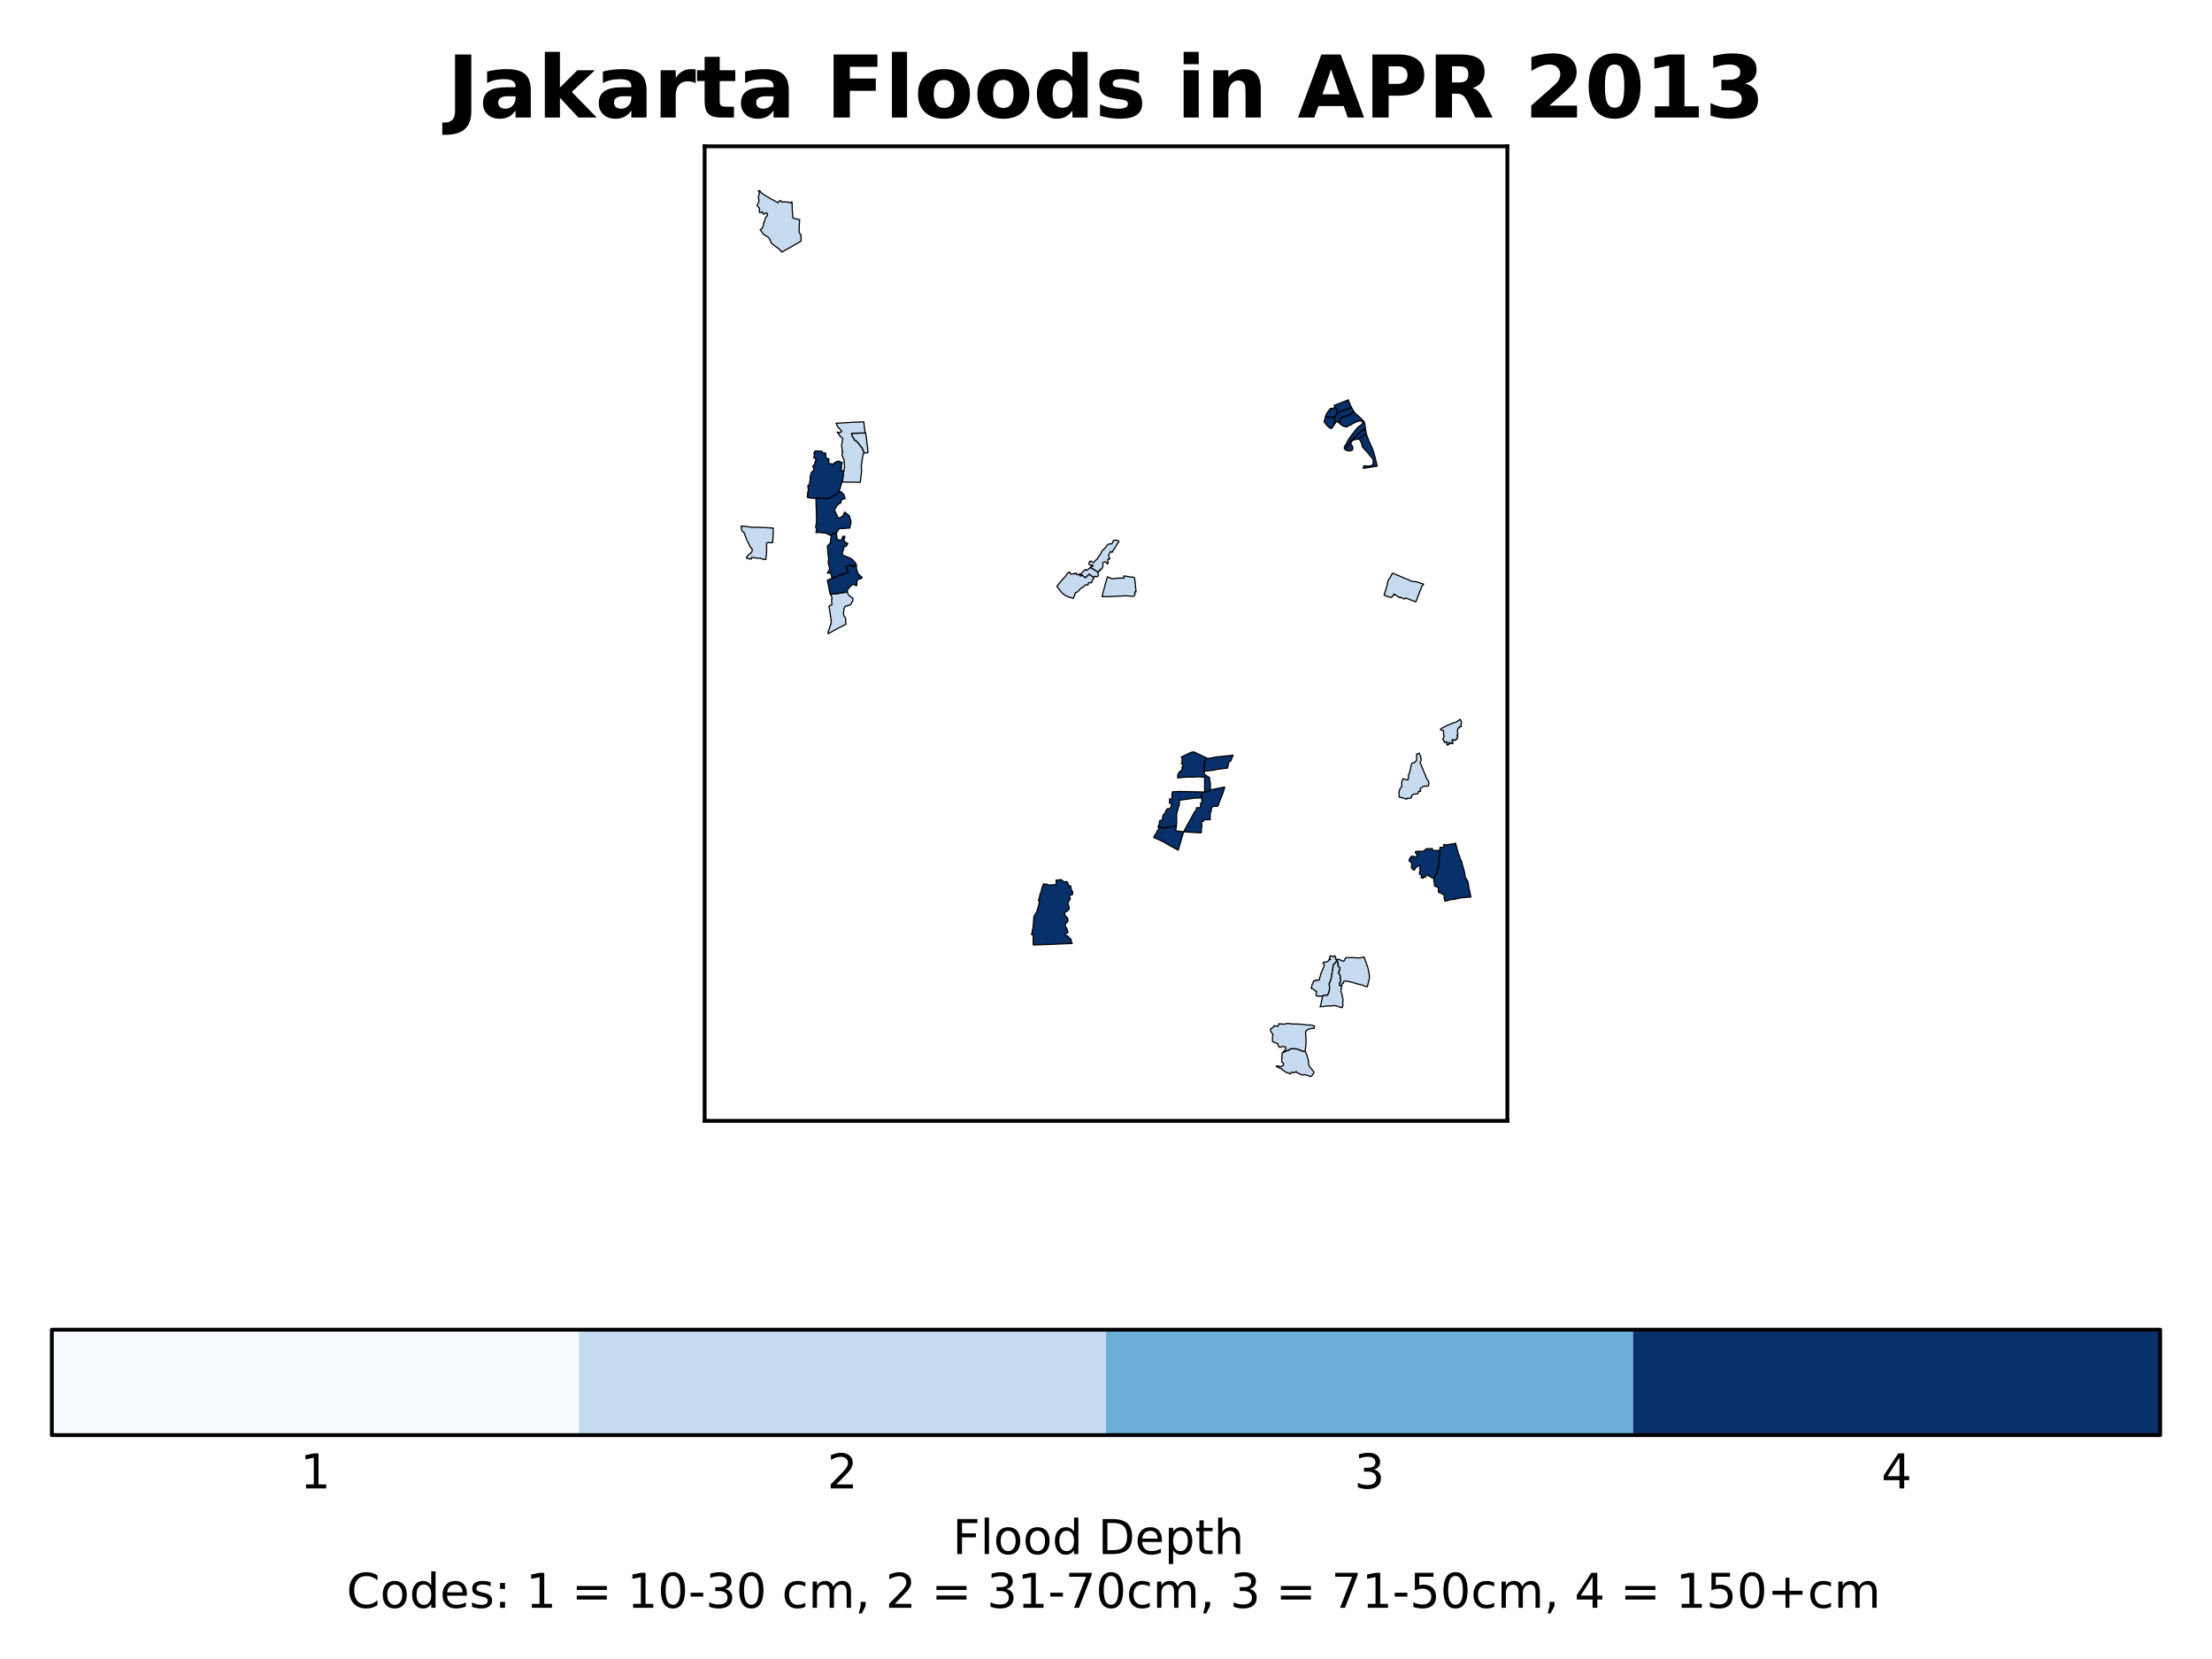 <?xml version="1.0" encoding="utf-8" standalone="no"?>
<!DOCTYPE svg PUBLIC "-//W3C//DTD SVG 1.1//EN"
  "http://www.w3.org/Graphics/SVG/1.1/DTD/svg11.dtd">
<!-- Created with matplotlib (https://matplotlib.org/) -->
<svg height="345.6pt" version="1.1" viewBox="0 0 460.8 345.6" width="460.8pt" xmlns="http://www.w3.org/2000/svg" xmlns:xlink="http://www.w3.org/1999/xlink">
 <defs>
  <style type="text/css">*{stroke-linecap:butt;stroke-linejoin:round;}</style>
 </defs>
 <g id="figure_1">
  <g id="patch_1">
   <path d="M 0 345.6 
L 460.8 345.6 
L 460.8 0 
L 0 0 
z
" style="fill:#ffffff;"/>
  </g>
  <g id="axes_1">
   <g id="patch_2">
    <path d="M 146.789 233.497 
L 314.011 233.497 
L 314.011 30.48 
L 146.789 30.48 
z
" style="fill:#ffffff;"/>
   </g>
   <g id="PatchCollection_1">
    <path clip-path="url(#p4af72c453f)" d="M 161.519 41.926 
L 162.09 42.244 
L 162.433 41.774 
L 162.601 41.89 
L 162.846 41.916 
L 162.846 42.028 
L 163.229 42.101 
L 163.341 42.048 
L 163.447 42.035 
L 163.573 42.068 
L 163.929 42.061 
L 164.115 42.075 
L 164.115 42.141 
L 164.822 42.24 
L 164.861 42.068 
L 164.997 42.068 
L 164.99 42.25 
L 165.004 42.548 
L 165.061 44.065 
L 165.108 44.546 
L 165.133 45.217 
L 165.179 45.412 
L 166.595 45.781 
L 166.539 46.186 
L 166.464 48.314 
L 166.607 48.617 
L 166.848 48.947 
L 166.874 50.236 
L 165.845 50.836 
L 164.917 51.37 
L 163.142 52.362 
L 162.854 52.508 
L 162.78 52.4 
L 162.664 52.268 
L 162.573 52.176 
L 162.384 51.967 
L 162.178 51.78 
L 161.169 51.058 
L 160.67 50.611 
L 160.508 50.252 
L 160.366 49.87 
L 160.05 49.432 
L 159.259 48.933 
L 158.999 48.753 
L 158.848 48.511 
L 158.35 47.853 
L 158.787 47.539 
L 158.861 47.221 
L 159.056 46.984 
L 159.023 46.653 
L 159.177 46.299 
L 159.387 45.593 
L 159.613 45.187 
L 159.872 44.854 
L 159.871 44.593 
L 159.731 44.353 
L 159.621 44.321 
L 159.38 44.461 
L 159.127 44.634 
L 158.953 44.556 
L 158.898 44.275 
L 158.767 44.1 
L 158.57 44.263 
L 158.309 44.315 
L 158.176 44.109 
L 158.232 43.696 
L 158.232 43.696 
L 158.19 43.358 
L 158.069 43.183 
L 157.83 43.009 
L 157.721 42.671 
L 157.885 42.404 
L 157.97 42.273 
L 158.117 41.932 
L 158.065 41.476 
L 157.999 41.215 
L 157.978 40.953 
L 158.077 40.681 
L 158.188 40.344 
L 158.166 40.08 
L 157.96 39.814 
L 158.094 39.734 
L 158.245 39.708 
L 158.314 39.755 
L 158.432 39.976 
L 158.56 40.122 
L 158.88 40.357 
L 159.21 40.594 
L 159.916 41.044 
L 160.328 41.285 
L 161.084 41.679 
L 161.519 41.926 
" style="fill:#c6dbef;stroke:#000000;stroke-width:0.25;"/>
    <path clip-path="url(#p4af72c453f)" d="M 179.955 94.366 
L 179.88 93.985 
L 179.78 93.85 
L 179.695 93.731 
L 179.684 93.513 
L 178.716 92.222 
L 178.392 91.914 
L 178.172 91.752 
L 178.073 91.725 
L 178.005 91.686 
L 177.939 91.589 
L 177.886 91.471 
L 177.817 91.265 
L 177.585 90.983 
L 177.502 90.745 
L 177.459 90.591 
L 177.376 90.275 
L 178.074 90.242 
L 178.688 90.233 
L 179.139 90.2 
L 179.615 90.202 
L 180.112 90.203 
L 180.293 90.187 
L 180.387 90.571 
L 180.497 91.025 
L 180.49 91.406 
L 180.6 92.118 
L 180.632 92.711 
L 180.71 92.881 
L 180.799 94.314 
L 180.29 94.346 
L 179.955 94.366 
" style="fill:#c6dbef;stroke:#000000;stroke-width:0.25;"/>
    <path clip-path="url(#p4af72c453f)" d="M 180.177 89.831 
L 180.293 90.187 
L 180.112 90.203 
L 179.615 90.202 
L 179.139 90.2 
L 178.688 90.233 
L 178.074 90.242 
L 177.376 90.275 
L 177.459 90.591 
L 177.502 90.745 
L 177.585 90.983 
L 177.817 91.265 
L 177.886 91.471 
L 177.939 91.589 
L 178.005 91.686 
L 178.073 91.725 
L 178.172 91.752 
L 178.392 91.914 
L 178.716 92.222 
L 179.684 93.513 
L 179.695 93.731 
L 179.78 93.85 
L 179.88 93.985 
L 179.955 94.366 
L 179.959 94.388 
L 179.831 94.572 
L 179.829 94.745 
L 179.73 94.993 
L 179.5 96.661 
L 179.429 96.777 
L 179.441 97.106 
L 179.436 97.65 
L 179.462 97.745 
L 179.47 97.899 
L 179.479 98.007 
L 179.479 98.217 
L 179.311 99.658 
L 179.216 100.464 
L 177.272 100.438 
L 177.159 100.439 
L 176.633 100.446 
L 176.619 100.446 
L 175.813 100.411 
L 175.774 100.409 
L 175.754 100.408 
L 175.406 100.375 
L 175.409 100.367 
L 175.446 100.205 
L 175.553 99.864 
L 175.57 99.622 
L 175.583 99.452 
L 175.583 99.45 
L 175.593 99.306 
L 175.638 99.056 
L 175.673 98.767 
L 175.724 98.407 
L 175.785 98.073 
L 175.938 97.272 
L 175.893 96.762 
L 175.863 95.95 
L 175.555 95.177 
L 175.405 94.798 
L 175.547 94.072 
L 175.443 94.068 
L 175.453 93.879 
L 175.319 92.774 
L 175.554 91.348 
L 175.001 90.841 
L 174.402 90.011 
L 174.864 90.15 
L 175.375 89.877 
L 174.913 89.323 
L 174.544 88.954 
L 174.176 88.171 
L 178.203 87.941 
L 179.941 87.889 
L 180.093 89.135 
L 180.177 89.831 
" style="fill:#c6dbef;stroke:#000000;stroke-width:0.25;"/>
    <path clip-path="url(#p4af72c453f)" d="M 236.268 120.261 
L 236.354 120.443 
L 236.396 120.831 
L 236.457 121.144 
L 236.478 121.448 
L 236.518 121.729 
L 236.547 122.165 
L 236.56 122.261 
L 236.626 122.939 
L 236.662 123.287 
L 236.407 123.3 
L 236.391 123.412 
L 236.373 123.533 
L 236.48 123.712 
L 236.285 124.099 
L 236.112 124.228 
L 234.411 124.113 
L 234.098 124.135 
L 233.506 124.169 
L 233.372 124.174 
L 230.819 124.299 
L 230.638 124.297 
L 229.593 124.288 
L 229.6 124.17 
L 229.758 123.536 
L 229.89 123.026 
L 230.019 122.592 
L 230.091 122.317 
L 230.182 121.975 
L 230.302 121.518 
L 230.401 121.174 
L 230.498 120.854 
L 230.579 120.542 
L 230.715 120.167 
L 230.904 120.241 
L 231.441 120.506 
L 231.748 120.552 
L 231.86 120.579 
L 232.023 120.552 
L 232.101 120.528 
L 232.167 120.518 
L 232.258 120.496 
L 232.335 120.485 
L 232.528 120.47 
L 232.689 120.459 
L 233.369 120.423 
L 233.51 120.416 
L 234.018 120.41 
L 234.167 120.461 
L 234.119 120.35 
L 234.11 120.049 
L 234.159 119.971 
L 235.38 120.177 
L 236.268 120.261 
" style="fill:#c6dbef;stroke:#000000;stroke-width:0.25;"/>
    <path clip-path="url(#p4af72c453f)" d="M 251.245 157.854 
L 251.245 157.854 
L 251.226 158.055 
L 250.914 158.805 
L 250.87 159.07 
L 250.921 159.241 
L 250.757 159.428 
L 250.902 159.744 
L 250.943 160.129 
L 250.874 160.666 
L 250.855 160.812 
L 250.862 161.145 
L 251.033 161.401 
L 251.496 161.702 
L 251.934 161.952 
L 252.028 162.192 
L 251.933 162.396 
L 252.12 162.969 
L 252.151 163.831 
L 252.124 164.369 
L 252.174 164.541 
L 251.665 164.88 
L 251.4 164.999 
L 250.943 165.015 
L 250.946 161.906 
L 249.612 161.82 
L 248.891 161.856 
L 248.246 161.888 
L 247.774 161.852 
L 246.466 161.932 
L 245.898 162.024 
L 245.305 162.031 
L 245.34 161.749 
L 245.358 161.408 
L 245.61 160.887 
L 245.998 160.581 
L 246.352 160.224 
L 246.215 160.027 
L 246.249 159.813 
L 246.37 159.652 
L 246.423 159.353 
L 246.27 159.096 
L 246.072 159.079 
L 246.271 158.729 
L 246.229 158.294 
L 246.264 158.003 
L 246.216 157.93 
L 246.082 157.705 
L 248.165 156.713 
L 248.44 156.679 
L 248.733 156.641 
L 251.245 157.854 
" style="fill:#08306b;stroke:#000000;stroke-width:0.25;"/>
    <path clip-path="url(#p4af72c453f)" d="M 250.41 164.979 
L 250.337 166.2 
L 249.513 166.261 
L 248.97 166.246 
L 245.685 166.705 
L 245.682 167.551 
L 245.682 167.558 
L 245.316 168.813 
L 245.124 169.53 
L 245.117 171.512 
L 245.071 171.962 
L 242.551 172.519 
L 241.254 172.198 
L 241.314 172.112 
L 241.462 171.762 
L 241.524 171.379 
L 241.533 171.08 
L 241.619 170.943 
L 241.912 170.893 
L 242.118 170.843 
L 242.214 170.672 
L 242.147 170.347 
L 242.241 170.177 
L 242.329 169.708 
L 242.45 169.605 
L 242.639 169.615 
L 242.674 169.375 
L 242.839 169.112 
L 242.908 168.932 
L 242.943 168.778 
L 243.064 168.634 
L 243.133 168.472 
L 243.288 168.481 
L 243.468 168.491 
L 243.709 168.431 
L 243.805 168.295 
L 243.986 167.962 
L 244.056 167.51 
L 243.619 167.269 
L 243.655 166.808 
L 243.648 166.398 
L 244 166.443 
L 244.069 166.51 
L 244.19 166.306 
L 244.147 166.109 
L 244.165 165.811 
L 244.106 165.598 
L 244.192 165.589 
L 244.132 165.383 
L 244.228 165.188 
L 244.255 164.95 
L 245.639 164.877 
L 249.388 164.956 
L 249.667 164.963 
L 250.41 164.979 
" style="fill:#08306b;stroke:#000000;stroke-width:0.25;"/>
    <path clip-path="url(#p4af72c453f)" d="M 246.555 173.284 
L 245.452 177.102 
L 243.733 176.18 
L 242.099 175.234 
L 240.776 174.641 
L 240.355 174.453 
L 240.355 174.453 
L 240.569 173.989 
L 240.871 173.623 
L 241.106 173.025 
L 241.33 172.813 
L 241.408 172.488 
L 241.313 172.394 
L 241.254 172.198 
L 242.551 172.519 
L 245.071 171.962 
L 244.931 173.082 
L 246.555 173.284 
" style="fill:#08306b;stroke:#000000;stroke-width:0.25;"/>
    <path clip-path="url(#p4af72c453f)" d="M 255.134 164.057 
L 254.926 164.663 
L 254.81 165.003 
L 254.762 165.16 
L 254.645 165.539 
L 254.201 166.602 
L 254.19 166.626 
L 254.152 166.73 
L 253.851 167.541 
L 253.751 167.817 
L 253.583 167.964 
L 253.251 167.962 
L 253.035 167.957 
L 252.698 167.948 
L 252.698 167.949 
L 252.49 168.217 
L 252.452 168.266 
L 252.452 168.266 
L 252.334 168.487 
L 252.334 168.487 
L 252.304 168.738 
L 252.296 169.096 
L 252.296 169.096 
L 252.26 169.122 
L 252.172 169.186 
L 252.123 169.373 
L 252.119 169.59 
L 252.119 169.591 
L 252.094 170.762 
L 252.094 170.762 
L 251.74 170.748 
L 251.739 170.748 
L 250.774 170.793 
L 250.669 171.096 
L 250.613 171.101 
L 250.363 171.121 
L 250.315 171.488 
L 250.335 171.809 
L 250.377 172.129 
L 250.384 172.181 
L 250.269 172.629 
L 250.226 172.982 
L 250.286 173.193 
L 250.311 173.28 
L 250.284 173.318 
L 250.159 173.498 
L 246.555 173.284 
L 248.853 169.118 
L 249.061 168.957 
L 249.161 168.714 
L 249.285 168.251 
L 250.02 168.278 
L 250.121 167.743 
L 250.098 167.304 
L 250.392 167.206 
L 250.337 166.2 
L 250.41 164.979 
L 250.943 165.015 
L 251.4 164.999 
L 251.665 164.88 
L 252.174 164.541 
L 255.095 163.959 
L 255.095 163.958 
L 255.095 163.959 
L 255.097 163.963 
L 255.134 164.057 
" style="fill:#08306b;stroke:#000000;stroke-width:0.25;"/>
    <path clip-path="url(#p4af72c453f)" d="M 255.716 160.043 
L 255.716 160.043 
L 255.578 160.017 
L 254.683 160.117 
L 253.471 160.283 
L 252.791 160.443 
L 252.197 160.509 
L 250.874 160.666 
L 250.943 160.129 
L 250.902 159.744 
L 250.757 159.428 
L 250.921 159.241 
L 250.87 159.07 
L 250.914 158.805 
L 251.226 158.055 
L 251.245 157.854 
L 251.245 157.854 
L 251.593 157.978 
L 251.654 158 
L 251.654 158 
L 252.284 157.913 
L 253.188 157.719 
L 254.565 157.571 
L 256.873 157.324 
L 256.874 157.324 
L 256.451 158.349 
L 256.361 158.568 
L 256.208 158.557 
L 256.086 158.548 
L 256.085 158.548 
L 255.883 159.278 
L 255.794 159.684 
L 255.716 160.043 
" style="fill:#08306b;stroke:#000000;stroke-width:0.25;"/>
    <path clip-path="url(#p4af72c453f)" d="M 173.233 124.802 
L 173.276 124.806 
L 173.315 124.81 
L 173.294 124.542 
L 173.227 124.177 
L 173.137 124.032 
L 172.98 123.799 
L 173.314 123.749 
L 173.944 123.697 
L 174.439 123.64 
L 174.746 123.602 
L 176.534 123.307 
L 176.601 123.57 
L 176.696 123.821 
L 176.972 124.131 
L 177.203 124.305 
L 177.434 124.479 
L 177.672 124.617 
L 177.659 124.987 
L 177.613 125.264 
L 177.612 125.264 
L 177.16 126.004 
L 177.16 126.004 
L 176.06 126.319 
L 175.83 126.818 
L 175.793 127.094 
L 175.749 127.417 
L 175.732 127.622 
L 175.703 127.974 
L 175.822 128.26 
L 175.984 128.538 
L 176.072 128.645 
L 176.137 128.725 
L 176.213 130.052 
L 175.829 130.249 
L 174.617 130.871 
L 174.445 130.962 
L 173.736 131.338 
L 172.542 132.013 
L 172.477 131.815 
L 172.81 130.774 
L 173.119 129.888 
L 173.181 129.557 
L 172.89 127.485 
L 172.695 126.282 
L 173.18 126.018 
L 173.302 125.983 
L 173.256 125.262 
L 173.233 124.888 
L 173.233 124.802 
" style="fill:#c6dbef;stroke:#000000;stroke-width:0.25;"/>
    <path clip-path="url(#p4af72c453f)" d="M 159.61 109.915 
L 159.693 109.919 
L 160.157 109.948 
L 161.073 110.006 
L 161.082 110.542 
L 161.07 111.034 
L 161.048 111.514 
L 161.032 112.013 
L 160.988 112.553 
L 160.978 113.043 
L 160.585 113.046 
L 160.238 113.029 
L 159.942 113.031 
L 159.8 113.062 
L 159.717 113.136 
L 159.692 113.285 
L 159.695 113.436 
L 159.705 113.688 
L 159.692 114.309 
L 159.702 114.592 
L 159.69 115.009 
L 159.656 115.444 
L 159.628 115.836 
L 159.559 116.247 
L 159.516 116.555 
L 159.215 116.523 
L 159.005 116.501 
L 158.679 116.407 
L 158.468 116.33 
L 158.273 116.278 
L 158.121 116.289 
L 157.945 116.293 
L 157.768 116.274 
L 157.382 116.224 
L 157.128 116.182 
L 156.535 116.124 
L 156.483 116.475 
L 156.134 116.425 
L 155.987 116.388 
L 155.824 116.343 
L 155.488 116.246 
L 155.488 116.246 
L 155.49 116.222 
L 155.504 116.082 
L 155.558 116.009 
L 155.756 115.743 
L 156.201 115.37 
L 156.399 115.269 
L 156.426 115.211 
L 156.453 115.11 
L 156.516 115.06 
L 156.539 115.042 
L 156.558 115.017 
L 156.646 114.899 
L 156.7 114.697 
L 156.697 114.614 
L 156.69 114.459 
L 156.616 114.304 
L 156.476 114.164 
L 156.441 114.129 
L 156.265 113.879 
L 156.265 113.879 
L 156.129 113.579 
L 155.988 113.292 
L 155.952 113.219 
L 155.826 112.965 
L 155.781 112.875 
L 155.638 112.598 
L 155.574 112.474 
L 155.413 112.088 
L 155.32 111.812 
L 155.27 111.663 
L 155.166 111.379 
L 155.122 111.26 
L 155.01 110.978 
L 154.872 110.816 
L 154.645 110.73 
L 154.537 110.488 
L 154.506 110.336 
L 154.484 110.226 
L 154.416 109.873 
L 154.39 109.666 
L 154.395 109.642 
L 154.403 109.6 
L 154.404 109.6 
L 154.678 109.596 
L 155.01 109.628 
L 155.259 109.656 
L 155.274 109.658 
L 155.625 109.696 
L 155.736 109.726 
L 155.802 109.745 
L 156.7 109.839 
L 156.865 109.84 
L 157.527 109.84 
L 157.793 109.843 
L 158.058 109.846 
L 158.484 109.87 
L 158.627 109.878 
L 158.628 109.878 
L 159.61 109.915 
" style="fill:#c6dbef;stroke:#000000;stroke-width:0.25;"/>
    <path clip-path="url(#p4af72c453f)" d="M 299.967 177.173 
L 299.96 177.331 
L 299.991 177.609 
L 300.011 177.796 
L 299.995 177.917 
L 299.91 178.057 
L 299.879 178.133 
L 299.864 178.474 
L 299.827 178.963 
L 299.795 179.296 
L 299.735 179.773 
L 299.708 180.194 
L 299.688 180.415 
L 299.672 180.504 
L 299.708 180.531 
L 299.699 180.806 
L 299.621 180.814 
L 299.536 180.871 
L 299.441 181.145 
L 299.382 181.343 
L 299.398 181.466 
L 299.37 181.702 
L 299.324 182.018 
L 299.206 182.014 
L 299.081 182.208 
L 298.958 182.54 
L 298.833 182.812 
L 298.783 182.881 
L 298.669 183.002 
L 298.568 182.941 
L 298.435 182.891 
L 298.227 182.817 
L 298.159 182.783 
L 298.139 182.774 
L 298.139 182.773 
L 298.097 182.739 
L 298.05 182.7 
L 297.95 182.634 
L 297.919 182.614 
L 297.813 182.542 
L 297.705 182.47 
L 297.705 182.469 
L 297.645 182.45 
L 297.636 182.45 
L 297.515 182.443 
L 297.401 182.373 
L 297.345 182.312 
L 297.329 182.306 
L 297.221 182.265 
L 297.107 182.304 
L 297.022 182.368 
L 297.015 182.374 
L 297.015 182.374 
L 296.998 182.489 
L 297.014 182.662 
L 297.014 182.662 
L 296.993 182.711 
L 296.885 182.716 
L 296.874 182.715 
L 296.742 182.703 
L 296.575 182.724 
L 296.575 182.724 
L 296.551 182.771 
L 296.534 182.805 
L 296.498 182.865 
L 296.478 182.927 
L 296.397 182.945 
L 296.374 182.951 
L 296.374 182.951 
L 296.326 182.89 
L 296.279 182.829 
L 296.157 182.862 
L 296.073 182.858 
L 296.02 182.856 
L 296.02 182.855 
L 296.085 182.714 
L 296.142 182.597 
L 296.147 182.585 
L 296.172 182.521 
L 296.159 182.456 
L 296.154 182.425 
L 296.15 182.398 
L 296.138 182.302 
L 296.033 182.256 
L 295.875 182.17 
L 295.766 182.133 
L 295.729 182.121 
L 295.729 182.121 
L 295.725 182.061 
L 295.716 181.907 
L 295.714 181.78 
L 295.71 181.661 
L 295.71 181.661 
L 295.715 181.64 
L 295.736 181.55 
L 295.796 181.482 
L 295.804 181.46 
L 295.818 181.421 
L 295.889 181.344 
L 295.937 181.256 
L 295.913 181.216 
L 295.844 181.113 
L 295.837 181.103 
L 295.837 181.102 
L 295.77 181.063 
L 295.699 181.021 
L 295.699 181.021 
L 295.706 180.977 
L 295.729 180.851 
L 295.759 180.789 
L 295.768 180.726 
L 295.766 180.693 
L 295.763 180.655 
L 295.774 180.549 
L 295.777 180.499 
L 295.762 180.385 
L 295.76 180.363 
L 295.76 180.363 
L 295.722 180.289 
L 295.722 180.289 
L 295.648 180.262 
L 295.587 180.295 
L 295.571 180.299 
L 295.469 180.332 
L 295.388 180.429 
L 295.381 180.437 
L 295.381 180.437 
L 295.327 180.447 
L 295.327 180.447 
L 295.267 180.51 
L 295.24 180.538 
L 295.224 180.55 
L 295.166 180.591 
L 295.107 180.602 
L 295.04 180.647 
L 295.04 180.647 
L 295.022 180.668 
L 294.966 180.734 
L 294.93 180.771 
L 294.919 180.783 
L 294.873 180.839 
L 294.824 180.971 
L 294.75 181.076 
L 294.719 181.121 
L 294.715 181.133 
L 294.699 181.182 
L 294.663 181.215 
L 294.661 181.216 
L 294.636 181.237 
L 294.599 181.258 
L 294.588 181.265 
L 294.573 181.252 
L 294.543 181.228 
L 294.456 181.149 
L 294.454 181.149 
L 294.382 181.151 
L 294.348 181.107 
L 294.305 181.051 
L 294.167 180.957 
L 294.102 180.852 
L 294.035 180.736 
L 294.012 180.698 
L 294.024 180.636 
L 294.035 180.581 
L 294.047 180.49 
L 294.05 180.469 
L 294.053 180.446 
L 294.053 180.402 
L 294.067 180.33 
L 294.065 180.304 
L 294.062 180.277 
L 294.073 180.205 
L 294.079 180.166 
L 294.082 180.142 
L 294.086 180.103 
L 294.096 179.99 
L 294.09 179.976 
L 294.054 179.88 
L 294.035 179.821 
L 294.021 179.776 
L 293.969 179.65 
L 293.908 179.561 
L 293.864 179.536 
L 293.793 179.506 
L 293.741 179.478 
L 293.697 179.454 
L 293.611 179.375 
L 293.598 179.369 
L 293.578 179.361 
L 293.578 179.361 
L 293.577 179.359 
L 293.546 179.316 
L 293.518 179.267 
L 293.538 179.209 
L 293.567 179.126 
L 293.626 178.926 
L 293.658 178.874 
L 293.723 178.769 
L 293.754 178.705 
L 293.761 178.691 
L 293.932 178.521 
L 293.996 178.444 
L 294.066 178.399 
L 294.15 178.344 
L 294.165 178.328 
L 294.187 178.305 
L 294.187 178.305 
L 294.2 178.315 
L 294.296 178.392 
L 294.34 178.403 
L 294.416 178.42 
L 294.503 178.437 
L 294.545 178.453 
L 294.606 178.476 
L 294.696 178.493 
L 294.751 178.496 
L 294.808 178.498 
L 294.998 178.434 
L 295.175 178.403 
L 295.175 178.403 
L 295.183 178.367 
L 295.196 178.304 
L 295.242 178.233 
L 295.26 178.206 
L 295.21 178.108 
L 295.2 178.089 
L 295.165 178.039 
L 295.042 177.896 
L 295.036 177.89 
L 294.937 177.734 
L 294.923 177.714 
L 294.876 177.645 
L 294.866 177.56 
L 294.862 177.534 
L 294.847 177.442 
L 294.928 177.382 
L 294.928 177.382 
L 295.095 177.363 
L 295.267 177.365 
L 295.267 177.365 
L 295.278 177.366 
L 295.445 177.379 
L 295.453 177.373 
L 295.539 177.312 
L 295.54 177.312 
L 295.699 177.339 
L 295.925 177.342 
L 296.303 177.344 
L 296.447 177.342 
L 296.51 177.337 
L 296.735 177.149 
L 296.814 177.092 
L 296.847 177.07 
L 296.843 177.047 
L 296.959 176.95 
L 297.05 176.877 
L 297.104 176.811 
L 297.226 176.806 
L 297.392 176.809 
L 297.992 176.789 
L 298.311 176.779 
L 298.371 176.776 
L 298.46 177.028 
L 298.531 177.127 
L 298.576 177.166 
L 298.691 177.19 
L 298.918 177.167 
L 299.143 177.164 
L 299.359 177.175 
L 299.628 177.161 
L 299.967 177.173 
" style="fill:#08306b;stroke:#000000;stroke-width:0.25;"/>
    <path clip-path="url(#p4af72c453f)" d="M 303.636 177.176 
L 303.751 177.577 
L 303.76 177.618 
L 303.825 177.918 
L 303.926 178.107 
L 304.021 178.283 
L 304.091 178.537 
L 304.202 178.934 
L 304.46 179.351 
L 304.532 179.669 
L 304.597 179.959 
L 304.84 180.826 
L 305.025 181.468 
L 305.073 181.636 
L 305.109 181.865 
L 305.14 182.064 
L 305.228 182.707 
L 305.793 183.612 
L 305.946 184.714 
L 306.085 185.334 
L 306.41 186.863 
L 304.324 187.032 
L 302.778 187.386 
L 302.669 187.377 
L 302.436 187.36 
L 301.938 187.501 
L 301.39 187.656 
L 301.266 187.682 
L 301.03 187.733 
L 301.03 187.733 
L 300.92 187.405 
L 300.835 187.151 
L 300.841 186.843 
L 300.85 186.46 
L 300.681 186.362 
L 300.204 186.085 
L 299.675 185.881 
L 299.675 185.881 
L 299.694 185.749 
L 299.61 185.522 
L 299.678 185.176 
L 299.576 184.887 
L 298.867 184.563 
L 298.795 184.551 
L 298.854 184.18 
L 298.806 183.984 
L 298.788 183.912 
L 298.764 183.847 
L 298.719 183.724 
L 298.674 183.071 
L 298.669 183.002 
L 298.783 182.881 
L 298.833 182.812 
L 298.958 182.54 
L 299.081 182.208 
L 299.206 182.014 
L 299.324 182.018 
L 299.37 181.702 
L 299.398 181.466 
L 299.382 181.343 
L 299.441 181.145 
L 299.536 180.871 
L 299.621 180.814 
L 299.699 180.806 
L 299.708 180.531 
L 299.672 180.504 
L 299.688 180.415 
L 299.708 180.194 
L 299.735 179.773 
L 299.795 179.296 
L 299.827 178.963 
L 299.864 178.474 
L 299.879 178.133 
L 299.91 178.057 
L 299.995 177.917 
L 300.011 177.796 
L 299.991 177.609 
L 299.96 177.331 
L 299.967 177.173 
L 299.958 176.53 
L 300.843 176.498 
L 300.74 176.006 
L 300.74 175.927 
L 301.121 175.992 
L 301.291 176.014 
L 301.512 175.978 
L 301.857 175.921 
L 302.26 175.839 
L 302.457 175.819 
L 302.821 175.795 
L 303.208 175.637 
L 303.636 177.176 
" style="fill:#08306b;stroke:#000000;stroke-width:0.25;"/>
    <path clip-path="url(#p4af72c453f)" d="M 296.046 158.486 
L 295.967 158.548 
L 295.967 158.548 
L 295.813 158.785 
L 295.93 159.043 
L 296.001 159.22 
L 296.114 159.504 
L 296.402 160.234 
L 296.63 160.818 
L 296.721 161.005 
L 296.845 161.261 
L 297.093 161.922 
L 297.15 162.072 
L 297.225 162.189 
L 297.575 162.732 
L 297.673 163.177 
L 297.567 163.683 
L 297.43 163.787 
L 297.43 163.787 
L 297.229 163.778 
L 297.123 163.767 
L 297.005 163.755 
L 296.94 163.767 
L 296.864 163.781 
L 296.685 163.771 
L 296.552 163.806 
L 296.425 163.862 
L 296.319 163.936 
L 296.227 164.045 
L 296.08 164.139 
L 296.073 164.144 
L 296.003 164.161 
L 295.933 164.179 
L 295.857 164.283 
L 295.857 164.283 
L 295.861 164.362 
L 295.861 164.374 
L 295.861 164.374 
L 295.856 164.51 
L 295.875 164.543 
L 295.927 164.632 
L 295.95 164.693 
L 295.961 164.719 
L 295.951 164.754 
L 295.939 164.797 
L 295.904 164.855 
L 295.843 164.871 
L 295.811 164.88 
L 295.653 164.862 
L 295.561 164.861 
L 295.495 164.882 
L 295.491 164.883 
L 295.461 164.937 
L 295.46 164.939 
L 295.46 164.94 
L 295.433 164.99 
L 295.433 164.99 
L 295.482 165.138 
L 295.482 165.138 
L 295.436 165.19 
L 295.395 165.236 
L 295.308 165.347 
L 295.115 165.391 
L 295.097 165.396 
L 295.097 165.396 
L 295.086 165.396 
L 294.836 165.407 
L 294.624 165.406 
L 294.426 165.492 
L 294.426 165.492 
L 294.314 165.603 
L 294.165 165.664 
L 294.064 165.754 
L 294.027 165.786 
L 294.035 165.828 
L 294.052 165.91 
L 294.076 165.991 
L 294.088 166.033 
L 293.934 166.197 
L 293.914 166.218 
L 293.827 166.255 
L 293.628 166.34 
L 293.519 166.308 
L 293.417 166.278 
L 293.26 166.264 
L 293.132 166.252 
L 293.132 166.252 
L 293.04 166.487 
L 293.04 166.487 
L 292.927 166.453 
L 292.755 166.401 
L 292.319 166.253 
L 291.955 166.139 
L 291.462 166.028 
L 291.463 165.608 
L 291.451 165.458 
L 291.442 165.342 
L 291.432 165.209 
L 291.427 165.169 
L 291.416 165.077 
L 291.476 164.818 
L 291.515 164.647 
L 291.593 164.498 
L 291.754 164.191 
L 291.878 163.945 
L 291.953 163.863 
L 291.953 163.863 
L 291.96 163.864 
L 291.988 163.869 
L 292.025 163.857 
L 292.039 163.852 
L 292.038 163.842 
L 292.034 163.811 
L 292.029 163.734 
L 292.008 163.515 
L 291.989 163.362 
L 291.967 163.193 
L 292.079 162.748 
L 292.094 162.687 
L 292.235 162.225 
L 293.28 162.488 
L 293.4 162.026 
L 293.426 161.767 
L 293.395 161.514 
L 293.571 161.12 
L 293.685 160.757 
L 293.81 160.189 
L 294.012 159.29 
L 294.044 159.185 
L 294.181 158.957 
L 294.454 158.884 
L 294.585 158.903 
L 294.778 158.744 
L 294.983 158.504 
L 295.09 158.424 
L 295.14 158.294 
L 295.085 157.986 
L 295.106 157.283 
L 295.119 157.086 
L 295.38 157.013 
L 295.635 156.895 
L 295.769 157.202 
L 296.007 157.746 
L 296.044 158.448 
L 296.046 158.486 
" style="fill:#c6dbef;stroke:#000000;stroke-width:0.25;"/>
    <path clip-path="url(#p4af72c453f)" d="M 303.055 154.268 
L 302.976 154.303 
L 302.895 154.3 
L 302.829 154.294 
L 302.782 154.24 
L 302.727 154.156 
L 302.705 154.121 
L 302.656 154.074 
L 302.62 154.061 
L 302.592 154.065 
L 302.552 154.087 
L 302.534 154.107 
L 302.518 154.144 
L 302.52 154.189 
L 302.52 154.292 
L 302.509 154.332 
L 302.484 154.382 
L 302.475 154.459 
L 302.467 154.521 
L 302.543 154.621 
L 302.638 154.718 
L 302.683 154.791 
L 302.688 154.869 
L 302.624 154.926 
L 302.564 154.932 
L 302.527 154.948 
L 302.487 154.937 
L 302.45 154.912 
L 302.389 154.859 
L 302.329 154.848 
L 302.251 154.872 
L 302.188 154.885 
L 302.133 154.88 
L 302.098 154.869 
L 302.071 154.838 
L 302.043 154.8 
L 302.019 154.749 
L 301.997 154.703 
L 301.957 154.641 
L 301.928 154.627 
L 301.887 154.638 
L 301.858 154.72 
L 301.845 154.815 
L 301.829 154.897 
L 301.842 154.973 
L 301.862 155.044 
L 301.85 155.077 
L 301.793 155.101 
L 301.749 155.119 
L 301.715 155.127 
L 301.694 155.098 
L 301.716 155.061 
L 301.695 155.028 
L 301.668 155.032 
L 301.628 155.05 
L 301.586 155.076 
L 301.566 155.118 
L 301.547 155.175 
L 301.52 155.207 
L 301.494 155.219 
L 301.462 155.219 
L 301.423 155.202 
L 301.418 155.138 
L 301.416 155.057 
L 301.431 154.964 
L 301.443 154.943 
L 301.436 154.882 
L 301.421 154.789 
L 301.421 154.734 
L 301.429 154.651 
L 301.43 154.595 
L 301.422 154.554 
L 301.388 154.527 
L 301.325 154.503 
L 301.281 154.51 
L 301.232 154.539 
L 301.185 154.575 
L 301.153 154.623 
L 301.09 154.676 
L 301.036 154.687 
L 300.978 154.699 
L 300.946 154.691 
L 300.892 154.628 
L 300.875 154.596 
L 300.852 154.523 
L 300.857 154.457 
L 300.857 154.426 
L 300.86 154.399 
L 300.742 154.292 
L 300.646 154.142 
L 300.566 154.082 
L 300.587 154.029 
L 300.667 153.842 
L 300.724 153.672 
L 300.772 153.563 
L 300.876 153.362 
L 300.855 153.328 
L 300.702 153.113 
L 300.726 153.041 
L 300.718 152.821 
L 300.713 152.562 
L 300.723 152.254 
L 300.528 152.194 
L 300.254 152.084 
L 300.028 151.975 
L 300.028 151.975 
L 300.314 151.726 
L 300.664 151.542 
L 300.941 151.392 
L 301.218 151.242 
L 301.483 151.121 
L 301.645 151.07 
L 301.724 151.045 
L 301.945 150.935 
L 302.2 150.818 
L 302.281 150.776 
L 302.526 150.649 
L 302.768 150.591 
L 302.832 150.576 
L 302.955 150.542 
L 303.202 150.473 
L 303.452 150.358 
L 303.452 150.358 
L 303.469 150.345 
L 303.603 150.245 
L 303.73 150.146 
L 303.884 150.04 
L 304.135 149.857 
L 304.135 149.857 
L 304.274 149.972 
L 304.274 149.973 
L 304.275 149.974 
L 304.322 150.093 
L 304.335 150.144 
L 304.361 150.252 
L 304.415 150.34 
L 304.422 150.36 
L 304.428 150.378 
L 304.429 150.417 
L 304.429 150.437 
L 304.428 150.445 
L 304.424 150.496 
L 304.441 150.545 
L 304.455 150.591 
L 304.402 150.66 
L 304.377 150.735 
L 304.377 150.735 
L 304.377 150.735 
L 304.344 150.817 
L 304.361 150.885 
L 304.38 150.958 
L 304.375 151.018 
L 304.375 151.021 
L 304.375 151.021 
L 304.394 151.122 
L 304.401 151.169 
L 304.413 151.24 
L 304.393 151.364 
L 304.325 151.379 
L 304.279 151.401 
L 304.237 151.41 
L 304.217 151.414 
L 304.217 151.414 
L 304.169 151.384 
L 304.151 151.37 
L 304.094 151.337 
L 304.07 151.366 
L 304.038 151.408 
L 304.008 151.423 
L 304.012 151.451 
L 304.015 151.47 
L 304.015 151.47 
L 304.013 151.519 
L 304.015 151.588 
L 303.973 151.622 
L 303.943 151.647 
L 303.87 151.631 
L 303.87 151.631 
L 303.855 151.637 
L 303.809 151.655 
L 303.806 151.657 
L 303.752 151.695 
L 303.713 151.773 
L 303.682 151.831 
L 303.696 151.889 
L 303.671 151.95 
L 303.644 152.014 
L 303.646 152.138 
L 303.646 152.138 
L 303.618 152.287 
L 303.632 152.376 
L 303.638 152.411 
L 303.639 152.569 
L 303.652 152.674 
L 303.653 152.722 
L 303.653 152.75 
L 303.655 152.764 
L 303.658 152.787 
L 303.665 152.86 
L 303.678 152.924 
L 303.667 153.004 
L 303.685 153.09 
L 303.605 153.147 
L 303.537 153.216 
L 303.513 153.236 
L 303.505 153.243 
L 303.505 153.243 
L 303.527 153.275 
L 303.527 153.275 
L 303.534 153.279 
L 303.565 153.297 
L 303.58 153.306 
L 303.586 153.309 
L 303.632 153.341 
L 303.647 153.35 
L 303.647 153.351 
L 303.679 153.394 
L 303.677 153.417 
L 303.675 153.442 
L 303.67 153.472 
L 303.666 153.491 
L 303.634 153.552 
L 303.602 153.588 
L 303.58 153.614 
L 303.561 153.638 
L 303.545 153.668 
L 303.511 153.68 
L 303.522 153.69 
L 303.533 153.699 
L 303.544 153.731 
L 303.549 153.756 
L 303.545 153.773 
L 303.54 153.795 
L 303.546 153.812 
L 303.549 153.823 
L 303.568 153.855 
L 303.579 153.887 
L 303.582 153.897 
L 303.581 153.906 
L 303.575 153.947 
L 303.531 154.018 
L 303.531 154.018 
L 303.449 154.031 
L 303.413 154.063 
L 303.413 154.064 
L 303.325 154.043 
L 303.205 153.992 
L 303.204 153.992 
L 303.17 154.006 
L 303.17 154.007 
L 303.143 154.043 
L 303.104 154.135 
L 303.103 154.141 
L 303.091 154.215 
L 303.075 154.239 
L 303.055 154.268 
L 303.055 154.268 
" style="fill:#c6dbef;stroke:#000000;stroke-width:0.25;"/>
    <path clip-path="url(#p4af72c453f)" d="M 278.172 199.129 
L 278.165 199.287 
L 278.207 199.419 
L 278.287 199.487 
L 278.219 199.607 
L 278.206 199.687 
L 278.225 199.795 
L 278.285 199.863 
L 278.419 199.911 
L 278.497 200.033 
L 278.548 200.174 
L 278.369 200.272 
L 278.178 200.529 
L 278.022 200.768 
L 277.9 200.836 
L 277.788 200.921 
L 277.762 201.162 
L 277.683 201.427 
L 277.674 201.76 
L 277.559 202.198 
L 277.523 202.634 
L 277.401 203.25 
L 277.329 203.825 
L 277.12 204.406 
L 277.015 204.698 
L 276.894 204.954 
L 276.92 205.143 
L 276.978 205.486 
L 276.961 205.76 
L 276.968 206.136 
L 276.915 206.437 
L 276.784 206.822 
L 276.645 207.173 
L 276.463 207.36 
L 276.229 207.359 
L 275.891 207.336 
L 275.704 207.418 
L 275.538 207.48 
L 275.538 207.48 
L 275.389 207.469 
L 275.021 207.562 
L 275.02 207.562 
L 274.831 207.522 
L 274.627 207.479 
L 274.327 207.518 
L 274.327 207.518 
L 274.287 207.474 
L 274.239 207.421 
L 274.169 207.255 
L 274.166 207.058 
L 274.189 206.904 
L 274.237 206.707 
L 274.263 206.51 
L 274.118 206.446 
L 273.867 206.397 
L 273.798 206.324 
L 273.726 206.209 
L 273.726 206.127 
L 273.631 206.088 
L 273.351 205.95 
L 273.144 205.897 
L 273.19 205.783 
L 273.245 205.607 
L 273.295 205.269 
L 273.356 205.063 
L 273.492 204.82 
L 273.571 204.632 
L 273.615 204.409 
L 273.731 204.33 
L 273.902 204.343 
L 274.054 204.35 
L 274.054 204.289 
L 274.092 204.123 
L 274.22 204.156 
L 274.4 204.212 
L 274.573 204.203 
L 274.711 204.161 
L 274.842 204.153 
L 274.834 204.101 
L 274.834 203.932 
L 274.877 203.816 
L 275.018 203.411 
L 275.099 203.187 
L 275.075 203.127 
L 275.136 202.921 
L 275.296 202.521 
L 275.437 202.182 
L 275.623 201.717 
L 275.776 201.396 
L 275.875 201.088 
L 275.815 200.917 
L 275.748 200.814 
L 275.687 200.747 
L 275.581 200.627 
L 275.744 200.54 
L 275.818 200.413 
L 275.951 200.365 
L 276.061 200.42 
L 276.227 200.445 
L 276.403 200.384 
L 276.592 200.234 
L 276.745 200.137 
L 276.813 200.005 
L 276.826 199.907 
L 276.917 199.89 
L 277.058 199.915 
L 277.167 199.867 
L 277.161 199.806 
L 277.083 199.708 
L 276.998 199.617 
L 276.955 199.556 
L 276.937 199.424 
L 277.041 199.369 
L 277.114 199.26 
L 277.115 199.115 
L 277.292 199.133 
L 277.432 199.189 
L 277.541 199.286 
L 277.73 199.298 
L 277.865 199.191 
L 278.006 199.106 
L 278.172 199.129 
" style="fill:#c6dbef;stroke:#000000;stroke-width:0.25;"/>
    <path clip-path="url(#p4af72c453f)" d="M 285.01 204.892 
L 284.811 205.581 
L 284.352 205.43 
L 284.033 205.318 
L 283.46 205.132 
L 282.9 204.988 
L 282.306 204.845 
L 281.914 204.698 
L 281.349 204.562 
L 281.099 204.502 
L 280.621 204.419 
L 280.224 204.358 
L 280.026 204.387 
L 279.944 204.421 
L 279.922 204.485 
L 279.905 204.614 
L 279.878 204.729 
L 279.825 204.823 
L 279.739 204.827 
L 279.653 204.831 
L 279.605 204.883 
L 279.592 205.045 
L 279.57 205.238 
L 279.517 205.337 
L 279.436 205.327 
L 279.336 205.34 
L 279.177 205.335 
L 279.056 205.305 
L 279.018 205.129 
L 279.019 204.979 
L 279.01 204.842 
L 279.038 204.709 
L 279.145 204.641 
L 279.236 204.576 
L 279.279 204.474 
L 279.275 204.341 
L 279.258 204.208 
L 279.199 204.05 
L 279.161 203.87 
L 279.144 203.741 
L 279.157 203.672 
L 279.188 203.544 
L 279.197 203.359 
L 279.189 203.266 
L 279.15 203.171 
L 279.056 203.016 
L 278.957 202.901 
L 278.893 202.81 
L 278.875 202.733 
L 278.864 202.63 
L 278.842 202.532 
L 278.864 202.485 
L 278.916 202.395 
L 278.981 202.262 
L 279.024 202.16 
L 279.059 202.023 
L 279.069 201.89 
L 279.082 201.792 
L 279.095 201.689 
L 279.009 201.491 
L 278.932 201.422 
L 278.859 201.383 
L 278.782 201.323 
L 278.717 201.237 
L 278.726 201.131 
L 278.765 201.002 
L 278.761 200.924 
L 278.684 200.771 
L 278.655 200.616 
L 278.672 200.474 
L 278.668 200.372 
L 278.578 200.256 
L 278.548 200.174 
L 278.497 200.033 
L 278.419 199.911 
L 278.487 199.839 
L 278.554 199.869 
L 278.663 199.876 
L 278.724 199.906 
L 278.809 199.889 
L 278.865 199.829 
L 278.95 199.817 
L 279.017 199.901 
L 279.303 200.023 
L 279.668 200.176 
L 279.778 200.213 
L 279.863 200.25 
L 279.955 200.244 
L 280.01 200.148 
L 280.152 199.863 
L 280.348 199.495 
L 280.641 199.513 
L 281.098 199.497 
L 281.77 199.481 
L 282.349 199.514 
L 282.58 199.539 
L 282.805 199.557 
L 283.135 199.529 
L 283.521 199.527 
L 284.15 199.336 
L 284.43 200.102 
L 284.695 200.825 
L 284.974 201.691 
L 284.989 201.738 
L 284.997 201.775 
L 285.243 202.992 
L 285.26 203.47 
L 285.27 203.777 
L 285.01 204.892 
" style="fill:#c6dbef;stroke:#000000;stroke-width:0.25;"/>
    <path clip-path="url(#p4af72c453f)" d="M 279.436 205.327 
L 279.456 205.449 
L 279.469 205.595 
L 279.459 205.783 
L 279.412 205.929 
L 279.365 205.963 
L 279.329 206.125 
L 279.368 206.228 
L 279.359 206.339 
L 279.35 206.438 
L 279.375 206.528 
L 279.392 206.64 
L 279.422 206.773 
L 279.448 206.914 
L 279.479 207.005 
L 279.548 207.065 
L 279.582 207.177 
L 279.581 207.266 
L 279.612 207.382 
L 279.658 207.49 
L 279.666 207.623 
L 279.645 207.721 
L 279.636 207.811 
L 279.653 207.897 
L 279.73 207.97 
L 279.755 208.047 
L 279.777 208.274 
L 279.781 208.415 
L 279.762 208.6 
L 279.719 208.707 
L 279.701 208.805 
L 279.709 208.921 
L 279.694 209.002 
L 279.712 209.121 
L 279.768 209.263 
L 279.763 209.353 
L 279.77 209.426 
L 279.74 209.555 
L 279.653 209.639 
L 279.632 209.828 
L 279.614 209.906 
L 279.381 209.855 
L 278.967 209.767 
L 278.653 209.625 
L 278.066 209.503 
L 277.748 209.441 
L 277.588 209.502 
L 277.437 209.569 
L 277.182 209.56 
L 276.898 209.559 
L 276.171 209.568 
L 275.787 209.677 
L 275.455 209.681 
L 275.213 209.689 
L 275.082 209.68 
L 274.994 209.752 
L 275.026 209.638 
L 275.214 208.985 
L 275.43 207.981 
L 275.538 207.48 
L 275.704 207.418 
L 275.891 207.336 
L 276.229 207.359 
L 276.463 207.36 
L 276.645 207.173 
L 276.784 206.822 
L 276.915 206.437 
L 276.968 206.136 
L 276.961 205.76 
L 276.978 205.486 
L 276.92 205.143 
L 276.894 204.954 
L 277.015 204.698 
L 277.12 204.406 
L 277.329 203.825 
L 277.401 203.25 
L 277.523 202.634 
L 277.559 202.198 
L 277.674 201.76 
L 277.683 201.427 
L 277.762 201.162 
L 277.788 200.921 
L 277.9 200.836 
L 278.022 200.768 
L 278.178 200.529 
L 278.369 200.272 
L 278.548 200.174 
L 278.578 200.256 
L 278.668 200.372 
L 278.672 200.474 
L 278.655 200.616 
L 278.684 200.771 
L 278.761 200.924 
L 278.765 201.002 
L 278.726 201.131 
L 278.717 201.237 
L 278.782 201.323 
L 278.859 201.383 
L 278.932 201.422 
L 279.009 201.491 
L 279.095 201.689 
L 279.082 201.792 
L 279.069 201.89 
L 279.059 202.023 
L 279.024 202.16 
L 278.981 202.262 
L 278.916 202.395 
L 278.864 202.485 
L 278.842 202.532 
L 278.864 202.63 
L 278.875 202.733 
L 278.893 202.81 
L 278.957 202.901 
L 279.056 203.016 
L 279.15 203.171 
L 279.189 203.266 
L 279.197 203.359 
L 279.188 203.544 
L 279.157 203.672 
L 279.144 203.741 
L 279.161 203.87 
L 279.199 204.05 
L 279.258 204.208 
L 279.275 204.341 
L 279.279 204.474 
L 279.236 204.576 
L 279.145 204.641 
L 279.038 204.709 
L 279.01 204.842 
L 279.019 204.979 
L 279.018 205.129 
L 279.056 205.305 
L 279.177 205.335 
L 279.336 205.34 
L 279.436 205.327 
" style="fill:#c6dbef;stroke:#000000;stroke-width:0.25;"/>
    <path clip-path="url(#p4af72c453f)" d="M 270.959 213.361 
L 271.03 213.349 
L 271.154 213.377 
L 271.315 213.413 
L 271.315 213.413 
L 271.322 213.414 
L 271.663 213.431 
L 271.935 213.49 
L 272.216 213.518 
L 272.564 213.517 
L 272.737 213.516 
L 273.041 213.546 
L 273.212 213.564 
L 273.613 213.672 
L 273.842 213.725 
L 273.842 213.725 
L 273.755 214.221 
L 273.136 214.265 
L 272.456 214.442 
L 271.985 214.837 
L 271.987 215.513 
L 272.058 216.233 
L 272.078 216.961 
L 272.028 217.884 
L 271.937 218.49 
L 271.921 218.644 
L 271.949 219.079 
L 271.407 219.034 
L 270.241 218.546 
L 269.894 218.493 
L 268.841 218.497 
L 268.59 218.671 
L 268.458 218.836 
L 268.155 218.848 
L 267.429 219.229 
L 267.342 219.089 
L 267.579 218.933 
L 267.889 218.332 
L 267.732 218.053 
L 267.232 217.989 
L 266.564 218.188 
L 266.346 217.961 
L 266.189 217.436 
L 265.146 217.006 
L 265.058 216.677 
L 265.097 216.229 
L 265.085 215.952 
L 265.192 215.471 
L 264.865 215.091 
L 264.63 214.634 
L 264.739 214.317 
L 264.777 214.285 
L 264.84 214.232 
L 265.019 214.14 
L 265.194 213.981 
L 265.292 213.926 
L 265.389 213.871 
L 265.367 213.754 
L 265.36 213.715 
L 265.547 213.682 
L 265.676 213.694 
L 265.806 213.705 
L 266.208 213.847 
L 266.425 213.268 
L 266.425 213.268 
L 266.493 213.274 
L 267.333 213.345 
L 267.552 213.363 
L 267.713 213.311 
L 267.713 213.311 
L 267.933 213.231 
L 268.31 213.196 
L 268.601 213.236 
L 268.641 213.241 
L 269.435 213.319 
L 270.13 213.322 
L 270.814 213.354 
L 270.959 213.361 
" style="fill:#c6dbef;stroke:#000000;stroke-width:0.25;"/>
    <path clip-path="url(#p4af72c453f)" d="M 271.949 219.079 
L 272.282 219.888 
L 272.582 220.993 
L 272.568 221.314 
L 272.647 221.814 
L 272.832 222.245 
L 273.568 223.118 
L 273.753 223.396 
L 273.522 223.753 
L 273.267 224.13 
L 272.955 224.269 
L 272.483 224.045 
L 271.926 223.908 
L 271.572 223.857 
L 271.342 223.973 
L 270.121 223.43 
L 270.134 223.368 
L 270.041 223.211 
L 269.877 223.269 
L 269.758 223.426 
L 269.45 223.465 
L 269.072 223.353 
L 268.954 223.405 
L 268.857 223.71 
L 268.857 223.71 
L 268.857 223.71 
L 268.761 223.706 
L 268.677 223.678 
L 268.602 223.639 
L 268.463 223.566 
L 268.259 223.51 
L 268.259 223.51 
L 268.226 223.497 
L 267.775 223.314 
L 267.528 223.079 
L 267.216 222.903 
L 267.067 222.818 
L 266.995 222.659 
L 266.99 222.648 
L 266.852 222.594 
L 266.721 222.542 
L 266.615 222.517 
L 266.485 222.486 
L 266.308 222.384 
L 266.205 222.263 
L 266.182 222.235 
L 266.181 222.235 
L 265.853 222.176 
L 265.853 222.175 
L 265.892 222.116 
L 265.931 222.056 
L 266.108 222.067 
L 266.235 222.075 
L 266.458 222.165 
L 266.778 222.182 
L 266.947 222.134 
L 267.11 222.088 
L 267.33 221.935 
L 267.383 221.726 
L 267.375 221.516 
L 267.044 221.258 
L 267.001 221.225 
L 267.001 221.224 
L 267.096 219.306 
L 267.429 219.229 
L 268.155 218.848 
L 268.458 218.836 
L 268.59 218.671 
L 268.841 218.497 
L 269.894 218.493 
L 270.241 218.546 
L 271.407 219.034 
L 271.949 219.079 
" style="fill:#c6dbef;stroke:#000000;stroke-width:0.25;"/>
    <path clip-path="url(#p4af72c453f)" d="M 222.082 183.658 
L 222.135 183.638 
L 222.183 183.619 
L 222.232 183.677 
L 222.394 183.868 
L 222.475 183.973 
L 222.51 184.018 
L 222.509 184.023 
L 222.461 184.192 
L 222.468 184.211 
L 222.543 184.408 
L 222.582 184.457 
L 222.603 184.483 
L 222.614 184.485 
L 222.724 184.503 
L 222.727 184.503 
L 222.851 184.481 
L 222.86 184.479 
L 223.007 184.533 
L 223.065 184.627 
L 223.126 185.147 
L 223.172 185.352 
L 223.19 185.433 
L 223.439 185.719 
L 223.44 186.143 
L 223.444 186.167 
L 223.462 186.277 
L 223.392 186.391 
L 223.222 186.399 
L 222.884 186.534 
L 222.835 186.587 
L 222.813 186.785 
L 222.846 186.899 
L 222.903 187.035 
L 222.991 187.185 
L 222.626 187.787 
L 222.626 187.788 
L 222.553 187.942 
L 222.453 188.155 
L 222.557 188.484 
L 222.591 188.586 
L 222.714 188.964 
L 222.734 189.118 
L 222.744 189.199 
L 222.753 189.266 
L 222.555 189.586 
L 222.513 189.653 
L 222.42 189.716 
L 222.136 189.908 
L 221.805 190.098 
L 221.771 190.117 
L 221.771 190.117 
L 221.81 190.471 
L 221.913 190.708 
L 221.987 190.879 
L 222.185 190.985 
L 222.349 191.196 
L 222.449 191.497 
L 222.48 191.59 
L 222.419 192.037 
L 222.028 192.311 
L 221.942 192.584 
L 221.908 192.692 
L 221.946 193.047 
L 221.947 193.047 
L 222.17 193.264 
L 222.224 193.415 
L 222.333 193.72 
L 222.393 193.889 
L 222.437 194.14 
L 222.458 194.257 
L 222.147 194.407 
L 222.093 194.513 
L 221.967 194.761 
L 221.96 194.932 
L 222.343 194.959 
L 222.343 194.959 
L 222.567 195.118 
L 222.83 195.487 
L 222.976 195.559 
L 223.133 195.7 
L 223.151 195.717 
L 223.167 195.731 
L 223.167 195.731 
L 223.162 195.748 
L 223.158 195.764 
L 223.113 195.921 
L 223.179 196.178 
L 223.258 196.335 
L 223.362 196.539 
L 223.362 196.539 
L 223.329 196.541 
L 221.633 196.606 
L 220.785 196.638 
L 219.479 196.71 
L 217.45 196.779 
L 215.244 196.852 
L 215.242 196.756 
L 215.233 196.179 
L 215.233 195.778 
L 215.234 195.424 
L 215.234 194.731 
L 214.888 194.72 
L 215.196 193.262 
L 215.29 192.216 
L 215.316 191.649 
L 215.364 191.25 
L 215.337 191.057 
L 215.611 190.503 
L 216.055 189.805 
L 216.079 189.636 
L 216.118 189.366 
L 216.308 188.823 
L 216.332 188.734 
L 216.352 188.599 
L 216.427 188.317 
L 216.492 188.045 
L 216.51 187.75 
L 216.32 187.622 
L 216.368 187.454 
L 216.508 187.024 
L 216.568 186.772 
L 216.652 186.294 
L 216.885 185.787 
L 217.036 185.033 
L 217.041 185.02 
L 217.389 184.13 
L 218.153 184.224 
L 218.18 184.227 
L 218.163 184.319 
L 218.777 184.361 
L 219.416 184.316 
L 219.688 184.305 
L 220.029 184.274 
L 220.011 183.338 
L 220.463 183.305 
L 220.736 183.315 
L 221.005 183.226 
L 221.031 183.217 
L 221.166 183.334 
L 221.411 183.499 
L 221.628 183.704 
L 221.757 183.722 
L 221.894 183.729 
L 222.082 183.658 
" style="fill:#08306b;stroke:#000000;stroke-width:0.25;"/>
    <path clip-path="url(#p4af72c453f)" d="M 224.789 119.644 
L 224.851 119.724 
L 225.017 119.852 
L 224.97 119.915 
L 225.175 119.985 
L 225.339 119.693 
L 225.449 119.796 
L 225.637 119.972 
L 226.096 120.319 
L 226.109 120.33 
L 226.78 119.713 
L 226.872 119.589 
L 227.835 120.264 
L 227.834 120.609 
L 227.586 120.783 
L 227.558 120.87 
L 227.522 120.984 
L 227.496 121.1 
L 227.491 121.122 
L 227.45 121.309 
L 227.449 121.311 
L 227.442 121.315 
L 227.239 121.425 
L 227.216 121.438 
L 227.136 121.414 
L 226.905 121.346 
L 226.892 121.354 
L 226.762 121.429 
L 226.743 121.44 
L 226.692 121.583 
L 226.651 121.888 
L 226.479 121.855 
L 226.214 121.811 
L 226.087 121.883 
L 226.05 121.923 
L 225.861 122.124 
L 225.613 122.288 
L 225.437 122.4 
L 225.158 122.578 
L 224.834 122.911 
L 224.643 123.125 
L 224.427 123.321 
L 224.012 123.479 
L 223.917 123.875 
L 223.916 123.875 
L 223.916 123.875 
L 223.594 124.658 
L 222.53 124.332 
L 221.828 124 
L 221.36 123.64 
L 220.775 122.957 
L 220.162 122.124 
L 220.645 121.551 
L 221.141 120.942 
L 221.858 120.168 
L 222.286 119.586 
L 222.46 119.283 
L 222.85 119.153 
L 222.99 119.598 
L 223.431 119.535 
L 223.947 119.554 
L 223.923 119.391 
L 224.05 119.404 
L 224.247 119.403 
L 224.281 119.528 
L 224.32 119.741 
L 224.644 119.684 
L 224.789 119.644 
" style="fill:#c6dbef;stroke:#000000;stroke-width:0.25;"/>
    <path clip-path="url(#p4af72c453f)" d="M 233.137 112.74 
L 232.364 113.942 
L 231.656 115.067 
L 231.655 115.067 
L 231.372 114.864 
L 231.287 115.007 
L 231.09 115.34 
L 230.915 115.732 
L 231.022 115.964 
L 231.139 116.221 
L 231.2 116.39 
L 231.175 116.464 
L 231.101 116.482 
L 231.1 116.482 
L 231.058 116.481 
L 231.022 116.471 
L 230.99 116.453 
L 230.953 116.446 
L 230.916 116.445 
L 230.853 116.456 
L 230.807 116.474 
L 230.762 116.578 
L 230.76 116.595 
L 230.756 116.618 
L 230.752 116.654 
L 230.751 116.704 
L 230.753 116.749 
L 230.757 116.836 
L 230.782 116.921 
L 230.809 117.004 
L 230.833 117.091 
L 230.833 117.091 
L 230.836 117.101 
L 230.856 117.161 
L 230.856 117.162 
L 230.837 117.216 
L 230.799 117.315 
L 230.745 117.393 
L 230.731 117.414 
L 230.711 117.443 
L 230.689 117.458 
L 230.67 117.473 
L 230.602 117.444 
L 230.551 117.357 
L 230.522 117.262 
L 230.378 117.122 
L 230.279 117.052 
L 230.138 117.051 
L 230.033 117.066 
L 229.98 117.082 
L 229.91 117.102 
L 229.817 117.162 
L 229.784 117.189 
L 229.764 117.231 
L 229.748 117.277 
L 229.744 117.306 
L 229.741 117.33 
L 229.743 117.467 
L 229.75 117.583 
L 229.772 117.754 
L 229.772 117.755 
L 229.762 117.946 
L 229.758 117.959 
L 229.722 118.083 
L 229.683 118.221 
L 229.624 118.311 
L 229.56 118.362 
L 229.548 118.372 
L 229.541 118.46 
L 229.532 118.488 
L 229.469 118.522 
L 229.257 118.594 
L 229.194 118.623 
L 229.175 118.63 
L 229.118 118.66 
L 229.118 118.661 
L 229.113 118.686 
L 229.127 118.726 
L 229.156 118.785 
L 229.172 118.817 
L 229.208 118.918 
L 229.073 118.957 
L 229.019 118.986 
L 228.912 119.045 
L 228.822 119.11 
L 228.74 119.177 
L 228.516 119.043 
L 228.41 118.98 
L 228.21 118.862 
L 228.146 118.821 
L 227.919 118.673 
L 227.667 118.527 
L 227.577 118.486 
L 227.452 118.42 
L 227.319 118.338 
L 227.143 118.198 
L 227.283 118.07 
L 227.435 117.947 
L 227.575 117.994 
L 227.698 117.9 
L 227.613 117.681 
L 227.175 117.724 
L 226.823 117.518 
L 226.873 117.383 
L 226.951 117.116 
L 226.918 117.036 
L 226.918 117.035 
L 226.922 117.033 
L 227.233 116.869 
L 227.472 117.039 
L 227.635 117.104 
L 227.829 117.186 
L 227.999 117.003 
L 228.112 116.832 
L 228.167 116.785 
L 228.271 116.697 
L 228.323 116.654 
L 228.53 116.468 
L 228.712 116.214 
L 228.743 116.159 
L 228.862 115.949 
L 229.093 115.614 
L 229.188 115.55 
L 229.322 115.285 
L 229.433 115.063 
L 229.499 114.923 
L 229.74 114.534 
L 229.868 114.542 
L 229.961 114.43 
L 230.263 114.062 
L 230.443 113.811 
L 230.579 113.622 
L 230.908 113.356 
L 231.218 113.307 
L 231.643 113.276 
L 231.969 112.59 
L 232.423 112.498 
L 232.843 112.612 
L 233.137 112.74 
" style="fill:#c6dbef;stroke:#000000;stroke-width:0.25;"/>
    <path clip-path="url(#p4af72c453f)" d="M 228.74 119.177 
L 228.729 119.209 
L 228.703 119.292 
L 228.714 119.368 
L 228.715 119.378 
L 228.733 119.546 
L 228.734 119.547 
L 228.794 119.666 
L 228.795 119.838 
L 228.775 119.935 
L 228.763 119.99 
L 228.763 119.99 
L 228.761 119.991 
L 228.667 120.052 
L 228.642 120.065 
L 228.496 120.142 
L 228.494 120.143 
L 228.298 120.146 
L 228.231 120.111 
L 228.163 120.076 
L 228.009 120.059 
L 227.942 120.155 
L 227.916 120.23 
L 227.912 120.232 
L 227.835 120.264 
L 226.872 119.589 
L 226.78 119.713 
L 226.109 120.33 
L 226.096 120.319 
L 225.637 119.972 
L 225.449 119.796 
L 225.339 119.693 
L 225.175 119.985 
L 224.97 119.915 
L 225.017 119.852 
L 224.851 119.724 
L 224.789 119.644 
L 224.986 119.577 
L 225.163 119.53 
L 225.23 119.46 
L 225.472 119.238 
L 225.62 119.088 
L 225.763 118.909 
L 226.134 118.633 
L 226.393 118.833 
L 226.573 118.671 
L 226.88 118.45 
L 227.009 118.322 
L 227.014 118.318 
L 227.143 118.198 
L 227.319 118.338 
L 227.452 118.42 
L 227.577 118.486 
L 227.667 118.527 
L 227.919 118.673 
L 228.146 118.821 
L 228.21 118.862 
L 228.41 118.98 
L 228.516 119.043 
L 228.74 119.177 
" style="fill:#c6dbef;stroke:#000000;stroke-width:0.25;"/>
    <path clip-path="url(#p4af72c453f)" d="M 282.096 85.79 
L 282.075 85.809 
L 282.039 85.828 
L 281.678 86.055 
L 281.672 86.059 
L 281.554 86.134 
L 281.242 86.333 
L 281.027 86.465 
L 280.911 86.538 
L 280.882 86.556 
L 280.859 86.571 
L 280.746 86.642 
L 280.627 86.579 
L 280.527 86.587 
L 280.477 86.61 
L 280.313 86.708 
L 280.281 86.732 
L 280.236 86.765 
L 280.198 86.794 
L 280.082 86.823 
L 280.043 86.832 
L 279.997 86.842 
L 279.771 86.89 
L 279.701 86.905 
L 279.526 86.945 
L 279.451 86.934 
L 279.409 86.928 
L 279.359 86.932 
L 279.359 86.94 
L 279.35 87.134 
L 279.354 87.333 
L 279.107 87.354 
L 279.177 87.8 
L 278.976 87.828 
L 278.757 87.921 
L 278.756 87.921 
L 278.612 87.857 
L 278.534 87.821 
L 278.534 87.821 
L 278.5 87.83 
L 278.461 87.841 
L 278.369 87.866 
L 278.318 87.889 
L 278.206 88.063 
L 278.08 88.249 
L 277.917 88.094 
L 278.182 87.894 
L 278.152 87.745 
L 278.151 87.742 
L 278.053 87.527 
L 277.978 87.466 
L 277.992 87.209 
L 278.077 86.945 
L 278.088 86.88 
L 278.208 86.54 
L 278.308 86.547 
L 278.346 86.369 
L 278.349 86.342 
L 278.355 86.284 
L 278.357 86.261 
L 278.335 86.123 
L 278.335 86.12 
L 278.335 86.12 
L 278.336 86.12 
L 278.58 86.157 
L 278.79 86.034 
L 278.924 85.955 
L 278.979 85.923 
L 279.078 85.865 
L 279.567 85.58 
L 279.631 85.553 
L 280.332 85.343 
L 280.339 85.341 
L 280.444 85.308 
L 280.642 85.247 
L 281.518 84.883 
L 281.55 84.881 
L 281.928 85.564 
L 282.096 85.79 
" style="fill:#08306b;stroke:#000000;stroke-width:0.25;"/>
    <path clip-path="url(#p4af72c453f)" d="M 280.488 93.341 
L 280.283 93.666 
L 280.283 93.666 
L 280.088 93.511 
L 280.034 93.469 
L 280.086 93.092 
L 280.104 92.974 
L 280.188 92.848 
L 280.23 92.798 
L 280.343 92.661 
L 280.343 92.661 
L 280.454 92.483 
L 280.483 92.406 
L 280.539 92.26 
L 280.539 92.26 
L 280.772 91.849 
L 280.782 91.831 
L 280.795 91.809 
L 280.894 91.639 
L 281.019 91.426 
L 281.182 91.179 
L 281.224 91.117 
L 281.393 90.86 
L 281.407 90.843 
L 281.416 90.832 
L 281.679 90.499 
L 281.818 90.324 
L 281.875 90.251 
L 282.191 89.843 
L 282.268 89.744 
L 282.341 89.65 
L 282.506 89.437 
L 282.744 89.129 
L 283.076 88.855 
L 283.219 88.736 
L 283.296 88.695 
L 283.382 88.649 
L 283.449 88.596 
L 283.526 88.537 
L 283.645 88.397 
L 283.676 88.36 
L 283.779 88.238 
L 283.906 88.095 
L 283.907 88.094 
L 283.907 88.094 
L 283.906 88.092 
L 283.836 87.91 
L 283.798 87.812 
L 283.791 87.794 
L 284.028 87.786 
L 284.043 87.776 
L 284.049 87.77 
L 284.062 87.755 
L 284.184 87.894 
L 284.256 88.042 
L 284.287 88.106 
L 284.316 88.361 
L 284.352 88.598 
L 284.371 88.735 
L 284.422 89.07 
L 284.434 89.149 
L 284.455 89.31 
L 284.427 89.314 
L 284.336 89.336 
L 284.026 89.541 
L 283.889 89.632 
L 283.753 89.722 
L 283.705 89.754 
L 283.49 89.896 
L 283.317 90.065 
L 283.125 90.229 
L 283.018 90.321 
L 282.927 90.412 
L 282.852 90.488 
L 282.713 90.627 
L 282.612 90.729 
L 282.532 90.806 
L 282.495 90.842 
L 282.317 91.014 
L 282.137 91.203 
L 282.084 91.247 
L 281.784 91.489 
L 281.711 91.561 
L 281.636 91.634 
L 281.558 91.715 
L 281.431 91.881 
L 281.335 92.006 
L 281.294 92.102 
L 281.244 92.192 
L 281.189 92.298 
L 281.17 92.329 
L 281.169 92.331 
L 281.131 92.394 
L 280.95 92.609 
L 280.891 92.679 
L 280.74 92.914 
L 280.664 93.064 
L 280.618 93.136 
L 280.488 93.341 
" style="fill:#08306b;stroke:#000000;stroke-width:0.25;"/>
    <path clip-path="url(#p4af72c453f)" d="M 283.528 87.188 
L 283.613 87.268 
L 283.653 87.306 
L 283.733 87.381 
L 283.896 87.568 
L 283.98 87.66 
L 284.062 87.755 
L 284.049 87.77 
L 284.043 87.776 
L 284.028 87.786 
L 283.791 87.794 
L 283.77 87.785 
L 283.671 87.746 
L 283.538 87.685 
L 283.511 87.672 
L 283.393 87.657 
L 283.335 87.669 
L 283.269 87.682 
L 283.18 87.706 
L 283.018 87.75 
L 282.64 87.839 
L 282.219 88.034 
L 281.693 88.327 
L 281.229 88.586 
L 280.467 88.94 
L 280.293 88.895 
L 280.275 88.891 
L 279.784 88.765 
L 279.276 88.38 
L 278.988 88.126 
L 278.944 88.087 
L 278.756 87.921 
L 278.757 87.921 
L 278.976 87.828 
L 279.177 87.8 
L 279.107 87.354 
L 279.354 87.333 
L 279.35 87.134 
L 279.359 86.94 
L 279.359 86.932 
L 279.409 86.928 
L 279.451 86.934 
L 279.526 86.945 
L 279.701 86.905 
L 279.771 86.89 
L 279.997 86.842 
L 280.043 86.832 
L 280.082 86.823 
L 280.198 86.794 
L 280.236 86.765 
L 280.281 86.732 
L 280.313 86.708 
L 280.477 86.61 
L 280.527 86.587 
L 280.627 86.579 
L 280.746 86.642 
L 280.859 86.571 
L 280.882 86.556 
L 280.911 86.538 
L 281.027 86.465 
L 281.242 86.333 
L 281.554 86.134 
L 281.672 86.059 
L 281.678 86.055 
L 282.039 85.828 
L 282.075 85.809 
L 282.096 85.79 
L 282.203 85.937 
L 282.434 86.205 
L 282.911 86.614 
L 283.193 86.867 
L 283.528 87.188 
" style="fill:#08306b;stroke:#000000;stroke-width:0.25;"/>
    <path clip-path="url(#p4af72c453f)" d="M 281.55 84.881 
L 281.518 84.883 
L 280.642 85.247 
L 280.444 85.308 
L 280.339 85.341 
L 280.332 85.343 
L 279.631 85.553 
L 279.567 85.58 
L 279.078 85.865 
L 278.979 85.923 
L 278.924 85.955 
L 278.79 86.034 
L 278.58 86.157 
L 278.336 86.12 
L 278.335 86.12 
L 278.431 86.037 
L 278.456 85.756 
L 278.457 85.591 
L 278.458 85.48 
L 278.449 85.348 
L 278.468 85.213 
L 277.965 84.939 
L 278.086 84.772 
L 278.068 84.701 
L 278.044 84.61 
L 277.926 84.462 
L 279.338 83.908 
L 279.361 83.899 
L 279.869 83.704 
L 280.234 83.564 
L 280.261 83.554 
L 280.303 83.538 
L 280.361 83.516 
L 280.841 83.331 
L 280.926 83.278 
L 280.875 83.417 
L 281.172 84.019 
L 281.193 84.079 
L 281.349 84.509 
L 281.449 84.694 
L 281.55 84.881 
" style="fill:#08306b;stroke:#000000;stroke-width:0.25;"/>
    <path clip-path="url(#p4af72c453f)" d="M 278.335 86.12 
L 278.335 86.12 
L 278.335 86.123 
L 278.357 86.261 
L 278.355 86.284 
L 278.349 86.342 
L 278.346 86.369 
L 278.308 86.547 
L 278.208 86.54 
L 278.088 86.88 
L 278.077 86.945 
L 277.684 86.857 
L 277.651 86.985 
L 277.567 86.995 
L 277.456 86.959 
L 277.291 86.925 
L 277.136 86.921 
L 277.012 86.912 
L 276.996 86.911 
L 276.702 86.899 
L 276.113 86.872 
L 276.113 86.872 
L 276.199 86.535 
L 276.216 86.498 
L 276.291 86.33 
L 276.369 86.155 
L 276.457 86.036 
L 276.559 85.911 
L 276.596 85.849 
L 276.668 85.725 
L 276.674 85.716 
L 276.714 85.647 
L 276.734 85.61 
L 276.781 85.521 
L 277.001 85.287 
L 277.193 85.069 
L 277.328 85.094 
L 277.468 85.112 
L 277.487 85.114 
L 277.562 85.097 
L 277.564 85.096 
L 277.713 85.036 
L 277.81 84.998 
L 277.946 84.946 
L 277.965 84.939 
L 278.468 85.213 
L 278.449 85.348 
L 278.458 85.48 
L 278.457 85.591 
L 278.456 85.756 
L 278.431 86.037 
L 278.335 86.12 
" style="fill:#08306b;stroke:#000000;stroke-width:0.25;"/>
    <path clip-path="url(#p4af72c453f)" d="M 278.077 86.945 
L 277.992 87.209 
L 277.978 87.466 
L 278.053 87.527 
L 278.151 87.742 
L 278.152 87.745 
L 278.182 87.894 
L 277.917 88.094 
L 278.08 88.249 
L 277.928 88.498 
L 277.923 88.506 
L 277.836 88.659 
L 277.663 88.923 
L 277.557 89.07 
L 277.349 89.273 
L 277.062 89.175 
L 276.972 89.14 
L 276.893 89.062 
L 276.756 88.932 
L 276.518 88.705 
L 276.325 88.517 
L 275.998 88.072 
L 275.992 88.065 
L 275.833 87.847 
L 275.87 87.708 
L 275.873 87.697 
L 275.878 87.675 
L 275.928 87.491 
L 276.047 87.16 
L 276.112 86.876 
L 276.113 86.872 
L 276.113 86.872 
L 276.702 86.899 
L 276.996 86.911 
L 277.012 86.912 
L 277.136 86.921 
L 277.291 86.925 
L 277.456 86.959 
L 277.567 86.995 
L 277.651 86.985 
L 277.684 86.857 
L 278.077 86.945 
" style="fill:#08306b;stroke:#000000;stroke-width:0.25;"/>
    <path clip-path="url(#p4af72c453f)" d="M 286.928 97.1 
L 284.319 97.516 
L 284.015 97.564 
L 284.015 97.376 
L 284.015 97.324 
L 284.017 97.319 
L 284.12 97.061 
L 284.226 97.051 
L 284.279 97.048 
L 284.3 97.046 
L 284.489 97.042 
L 285.059 97.105 
L 285.737 96.994 
L 286.035 96.678 
L 286.063 96.177 
L 286.056 95.945 
L 286.048 95.695 
L 285.891 95.505 
L 285.66 95.226 
L 285.259 94.73 
L 285.149 94.595 
L 285.033 94.458 
L 284.714 94.08 
L 284.432 93.774 
L 284.365 93.702 
L 284.194 93.516 
L 284.187 93.509 
L 284.024 93.332 
L 283.848 93.107 
L 283.788 93.03 
L 283.735 92.748 
L 283.691 92.513 
L 283.582 92.218 
L 283.576 92.205 
L 283.412 91.849 
L 283.211 91.543 
L 283.205 91.516 
L 283.202 91.483 
L 283.198 91.374 
L 283.183 91.263 
L 283.311 91.172 
L 283.41 91.101 
L 283.624 91.014 
L 283.734 90.932 
L 283.832 90.804 
L 283.932 90.752 
L 284.011 90.709 
L 284.219 90.594 
L 284.594 90.437 
L 284.634 90.405 
L 284.813 90.92 
L 284.981 91.308 
L 285.086 91.646 
L 285.118 91.752 
L 285.444 92.457 
L 285.587 92.766 
L 285.636 92.864 
L 285.742 93.096 
L 285.937 93.522 
L 286.364 94.922 
L 286.459 95.309 
L 286.827 96.823 
L 286.928 97.1 
" style="fill:#08306b;stroke:#000000;stroke-width:0.25;"/>
    <path clip-path="url(#p4af72c453f)" d="M 283.198 91.374 
L 283.202 91.483 
L 283.205 91.516 
L 283.211 91.543 
L 282.95 91.505 
L 282.681 91.465 
L 282.681 91.465 
L 282.401 91.538 
L 282.156 91.612 
L 281.864 91.705 
L 281.771 91.735 
L 281.77 91.735 
L 281.502 92.129 
L 281.347 92.379 
L 281.401 92.452 
L 281.572 92.682 
L 281.572 92.683 
L 281.826 93.203 
L 281.823 93.464 
L 281.804 93.628 
L 281.76 93.687 
L 281.76 93.687 
L 281.695 93.728 
L 281.556 93.831 
L 281.399 93.866 
L 281.021 93.947 
L 280.487 93.829 
L 280.283 93.666 
L 280.488 93.341 
L 280.618 93.136 
L 280.664 93.064 
L 280.74 92.914 
L 280.891 92.679 
L 280.95 92.609 
L 281.131 92.394 
L 281.169 92.331 
L 281.17 92.329 
L 281.189 92.298 
L 281.244 92.192 
L 281.294 92.102 
L 281.335 92.006 
L 281.431 91.881 
L 281.558 91.715 
L 281.636 91.634 
L 281.711 91.561 
L 281.784 91.489 
L 282.084 91.247 
L 282.137 91.203 
L 282.317 91.014 
L 282.495 90.842 
L 282.532 90.806 
L 282.612 90.729 
L 282.713 90.627 
L 282.852 90.488 
L 282.927 90.412 
L 283.018 90.321 
L 283.125 90.229 
L 283.317 90.065 
L 283.49 89.896 
L 283.753 89.722 
L 283.889 89.632 
L 284.336 89.336 
L 284.427 89.314 
L 284.455 89.31 
L 284.528 89.832 
L 284.634 90.405 
L 284.594 90.437 
L 284.219 90.594 
L 284.011 90.709 
L 283.932 90.752 
L 283.832 90.804 
L 283.734 90.932 
L 283.624 91.014 
L 283.41 91.101 
L 283.311 91.172 
L 283.183 91.263 
L 283.198 91.374 
" style="fill:#08306b;stroke:#000000;stroke-width:0.25;"/>
    <path clip-path="url(#p4af72c453f)" d="M 295.754 123.291 
L 294.953 125.38 
L 294.952 125.384 
L 294.952 125.384 
L 294.952 125.384 
L 294.952 125.384 
L 294.539 125.23 
L 293.772 124.94 
L 293.164 124.69 
L 293.039 124.639 
L 293.038 124.639 
L 292.761 124.594 
L 292.761 124.594 
L 292.638 124.792 
L 292.638 124.792 
L 292.536 124.754 
L 292.376 124.693 
L 292.171 124.6 
L 291.706 124.387 
L 291.706 124.387 
L 291.622 124.535 
L 291.552 124.489 
L 291.498 124.453 
L 291.058 124.176 
L 290.876 124.047 
L 290.605 123.854 
L 290.604 123.855 
L 290.468 123.98 
L 290.389 123.903 
L 290.487 123.779 
L 290.423 123.728 
L 290.422 123.727 
L 290.422 123.727 
L 290.322 123.888 
L 290.285 123.947 
L 290.088 124.231 
L 290.087 124.233 
L 289.872 124.478 
L 289.129 124.279 
L 289.116 124.311 
L 288.34 123.96 
L 288.339 123.96 
L 288.442 123.654 
L 288.472 123.541 
L 288.578 123.133 
L 288.636 122.987 
L 288.636 122.986 
L 288.677 122.885 
L 288.837 122.329 
L 288.862 122.243 
L 288.981 121.827 
L 288.992 121.79 
L 288.993 121.786 
L 289.015 121.667 
L 289.029 121.589 
L 289.092 121.189 
L 289.153 121.044 
L 289.159 121.03 
L 289.2 120.926 
L 289.281 120.739 
L 289.372 120.607 
L 289.674 120.174 
L 290.067 119.404 
L 290.263 119.446 
L 290.388 119.51 
L 290.742 119.668 
L 290.943 119.751 
L 291.843 120.126 
L 292.813 120.538 
L 292.813 120.538 
L 293.311 120.692 
L 293.774 120.993 
L 294.562 121.152 
L 295.222 121.229 
L 295.222 121.23 
L 295.23 121.232 
L 295.859 121.461 
L 296.03 121.53 
L 296.574 121.68 
L 296.152 122.251 
L 296.026 122.579 
L 295.83 123.092 
L 295.754 123.291 
" style="fill:#c6dbef;stroke:#000000;stroke-width:0.25;"/>
    <path clip-path="url(#p4af72c453f)" d="M 175.864 103.281 
L 176.045 103.898 
L 175.374 104.029 
L 175.128 104.777 
L 174.505 105.14 
L 174.224 105.589 
L 173.944 106.051 
L 173.863 106.275 
L 174.041 106.754 
L 174.283 107.179 
L 174.343 107.286 
L 174.549 107.818 
L 174.694 107.901 
L 175.055 107.83 
L 175.552 107.512 
L 175.966 106.668 
L 176.937 107.451 
L 177.286 108.696 
L 177.218 109.09 
L 177.017 110.002 
L 176.498 110.023 
L 175.323 110.123 
L 175.085 110.057 
L 174.89 110.072 
L 174.666 110.337 
L 174.56 110.5 
L 174.436 110.691 
L 174.236 110.999 
L 174.242 111.081 
L 173.795 111.09 
L 173.442 111.187 
L 173.134 111.539 
L 172.97 111.483 
L 172.842 111.439 
L 172.67 111.403 
L 172.131 111.067 
L 171.076 110.968 
L 170.263 110.883 
L 169.997 111.004 
L 170.005 110.952 
L 170.091 110.105 
L 169.919 109.889 
L 169.938 109.515 
L 170.021 109.336 
L 170.039 109.168 
L 170.08 108.664 
L 170.107 107.804 
L 170.091 107.501 
L 170.089 107.386 
L 170.05 106.732 
L 170.063 106.483 
L 170.068 106.383 
L 170.036 105.9 
L 170.011 105.043 
L 169.993 104.16 
L 169.993 103.787 
L 170.551 103.78 
L 170.959 103.787 
L 171.477 103.803 
L 171.855 103.84 
L 172.11 103.837 
L 172.594 103.815 
L 173.319 103.456 
L 173.501 103.365 
L 173.676 103.277 
L 174.155 103.064 
L 174.559 102.758 
L 174.806 102.395 
L 175.26 102.48 
L 175.843 103.104 
L 175.864 103.281 
" style="fill:#08306b;stroke:#000000;stroke-width:0.25;"/>
    <path clip-path="url(#p4af72c453f)" d="M 174.365 112.251 
L 174.834 112.561 
L 175.014 112.545 
L 175.404 112.382 
L 175.435 112.124 
L 175.527 111.842 
L 175.65 111.706 
L 175.81 111.667 
L 175.953 111.743 
L 176.014 111.959 
L 175.785 112.434 
L 176.01 112.933 
L 176.277 113.021 
L 176.609 113.218 
L 176.405 113.59 
L 176.294 113.793 
L 175.907 113.863 
L 175.772 113.988 
L 175.759 114.178 
L 175.744 114.44 
L 175.549 114.847 
L 175.474 115.359 
L 175.565 115.666 
L 176.214 115.91 
L 176.69 116.099 
L 177.067 116.258 
L 177.509 116.493 
L 177.838 116.877 
L 178.055 117.09 
L 178.199 117.268 
L 178.39 117.695 
L 178.387 117.696 
L 178.371 117.703 
L 177.559 118.046 
L 177.452 117.76 
L 177.195 117.848 
L 177.111 117.694 
L 176.239 118.07 
L 176.445 118.539 
L 176.572 118.829 
L 176.759 119.256 
L 176.42 119.387 
L 175.884 119.53 
L 175.588 119.621 
L 175.469 119.658 
L 175.352 119.694 
L 174.067 120.232 
L 174.004 120.259 
L 173.342 120.45 
L 173.292 120.325 
L 173.223 120.064 
L 173.095 119.486 
L 173.063 119.344 
L 172.355 119.403 
L 172.502 119.165 
L 172.604 118.995 
L 172.685 118.858 
L 172.849 118.566 
L 172.831 118.422 
L 172.824 118.374 
L 172.793 118.129 
L 172.702 117.859 
L 172.615 117.592 
L 172.554 117.309 
L 172.528 117.127 
L 172.544 116.981 
L 172.556 116.833 
L 172.615 116.542 
L 172.616 116.273 
L 172.61 116.166 
L 172.538 115.787 
L 172.519 115.651 
L 172.495 115.486 
L 172.478 115.292 
L 172.439 114.752 
L 172.425 114.628 
L 172.363 113.748 
L 172.528 113.575 
L 172.722 113.382 
L 172.767 113.337 
L 173.006 113.077 
L 173.026 112.67 
L 173.033 112.594 
L 173.04 112.527 
L 173.051 112.43 
L 173.092 112.119 
L 173.151 111.828 
L 173.134 111.539 
L 173.442 111.187 
L 173.795 111.09 
L 174.242 111.081 
L 174.33 111.746 
L 174.365 112.251 
" style="fill:#08306b;stroke:#000000;stroke-width:0.25;"/>
    <path clip-path="url(#p4af72c453f)" d="M 177.111 117.694 
L 177.195 117.848 
L 177.452 117.76 
L 177.559 118.046 
L 178.371 117.703 
L 178.387 117.696 
L 178.39 117.695 
L 178.39 117.724 
L 178.389 117.768 
L 178.389 117.821 
L 178.388 117.884 
L 178.387 117.991 
L 178.387 117.993 
L 178.39 118.025 
L 178.397 118.13 
L 178.407 118.259 
L 178.416 118.371 
L 178.428 118.531 
L 178.449 118.599 
L 178.478 118.688 
L 178.493 118.734 
L 178.599 119.064 
L 178.745 119.517 
L 179.017 119.772 
L 179.59 120.263 
L 179.511 120.473 
L 179.195 120.6 
L 178.767 120.662 
L 178.518 121.074 
L 178.484 121.663 
L 178.5 121.988 
L 178.368 122.003 
L 177.744 121.731 
L 177.461 121.842 
L 176.759 122.631 
L 176.569 122.822 
L 176.466 123.037 
L 176.535 123.307 
L 174.746 123.602 
L 174.439 123.64 
L 173.944 123.697 
L 173.314 123.749 
L 172.98 123.799 
L 172.913 123.658 
L 172.806 123.198 
L 172.719 122.771 
L 172.661 122.303 
L 172.554 121.836 
L 172.483 121.589 
L 172.36 120.876 
L 173.342 120.45 
L 174.004 120.259 
L 174.067 120.232 
L 175.352 119.694 
L 175.469 119.658 
L 175.588 119.621 
L 175.884 119.53 
L 176.42 119.387 
L 176.759 119.256 
L 176.572 118.829 
L 176.445 118.539 
L 176.239 118.07 
L 177.111 117.694 
" style="fill:#08306b;stroke:#000000;stroke-width:0.25;"/>
    <path clip-path="url(#p4af72c453f)" d="M 169.943 93.952 
L 170.139 93.962 
L 170.321 93.957 
L 170.74 93.988 
L 171.252 94.017 
L 171.415 94.363 
L 171.98 94.363 
L 172.081 95.356 
L 172.277 95.527 
L 172.684 95.559 
L 172.672 95.753 
L 172.646 96.172 
L 172.699 96.643 
L 173.027 96.627 
L 173.14 96.621 
L 173.377 96.61 
L 173.45 96.793 
L 173.69 96.768 
L 173.781 96.393 
L 174.2 96.396 
L 174.223 96.134 
L 174.933 96.088 
L 174.959 96.316 
L 175.45 96.278 
L 175.28 97.166 
L 175.319 97.45 
L 175.25 97.723 
L 175.191 97.908 
L 175.175 97.977 
L 175.157 98.046 
L 175.488 98.064 
L 175.785 98.073 
L 175.724 98.407 
L 175.673 98.767 
L 175.638 99.056 
L 175.593 99.306 
L 175.583 99.452 
L 175.553 99.864 
L 175.446 100.205 
L 175.409 100.367 
L 175.34 100.585 
L 175.312 100.696 
L 175.219 100.922 
L 175.155 101.194 
L 175.053 101.551 
L 174.956 101.874 
L 174.806 102.395 
L 174.559 102.758 
L 174.155 103.064 
L 173.676 103.277 
L 173.501 103.365 
L 173.319 103.456 
L 172.594 103.815 
L 172.11 103.837 
L 171.855 103.84 
L 171.477 103.803 
L 170.959 103.787 
L 170.551 103.78 
L 169.993 103.787 
L 169.602 103.779 
L 169.474 103.776 
L 168.965 103.775 
L 168.521 103.686 
L 168.37 103.689 
L 168.285 103.679 
L 168.218 103.6 
L 168.209 103.546 
L 168.192 103.475 
L 168.204 103.15 
L 168.238 102.984 
L 168.257 102.78 
L 168.274 102.599 
L 168.315 102.413 
L 168.332 102.36 
L 168.354 102.289 
L 168.355 102.175 
L 168.425 102.179 
L 168.43 101.85 
L 168.36 101.853 
L 168.354 101.659 
L 168.355 101.583 
L 168.356 101.482 
L 168.327 101.473 
L 168.304 101.342 
L 168.276 101.219 
L 168.439 101.101 
L 168.569 100.904 
L 168.666 100.677 
L 168.651 100.523 
L 168.651 100.445 
L 168.654 100.359 
L 168.741 100.248 
L 168.789 99.948 
L 168.762 99.731 
L 168.766 99.693 
L 168.751 99.445 
L 168.778 99.324 
L 168.828 99.129 
L 168.889 98.92 
L 168.985 98.562 
L 169.133 98.261 
L 169.372 98.127 
L 169.496 98.105 
L 169.537 97.774 
L 169.451 97.569 
L 169.493 97.323 
L 169.399 97.282 
L 169.324 97.188 
L 169.392 97.065 
L 169.416 96.934 
L 169.582 96.844 
L 169.76 96.676 
L 169.772 96.549 
L 169.698 96.386 
L 169.844 96.201 
L 169.856 96.175 
L 169.923 96.034 
L 169.944 95.784 
L 169.932 95.633 
L 169.862 95.566 
L 169.719 95.378 
L 169.557 95.394 
L 169.525 95.164 
L 169.696 94.778 
L 169.571 94.53 
L 169.524 94.47 
L 169.796 93.942 
L 169.943 93.952 
" style="fill:#08306b;stroke:#000000;stroke-width:0.25;"/>
   </g>
   <g id="patch_3">
    <path d="M 146.789 233.497 
L 146.789 30.48 
" style="fill:none;stroke:#000000;stroke-linecap:square;stroke-linejoin:miter;stroke-width:0.8;"/>
   </g>
   <g id="patch_4">
    <path d="M 314.011 233.497 
L 314.011 30.48 
" style="fill:none;stroke:#000000;stroke-linecap:square;stroke-linejoin:miter;stroke-width:0.8;"/>
   </g>
   <g id="patch_5">
    <path d="M 146.789 233.497 
L 314.011 233.497 
" style="fill:none;stroke:#000000;stroke-linecap:square;stroke-linejoin:miter;stroke-width:0.8;"/>
   </g>
   <g id="patch_6">
    <path d="M 146.789 30.48 
L 314.011 30.48 
" style="fill:none;stroke:#000000;stroke-linecap:square;stroke-linejoin:miter;stroke-width:0.8;"/>
   </g>
   <g id="text_1">
    <!-- Jakarta Floods in APR 2013 -->
    <g transform="translate(93.143 24.48)scale(0.18 -0.18)">
     <defs>
      <path d="M 9.188 72.906 
L 27.984 72.906 
L 27.984 7.078 
Q 27.984 -6.547 20.578 -13.281 
Q 13.188 -20.016 -1.812 -20.016 
L -5.609 -20.016 
L -5.609 -5.812 
L -2.688 -5.812 
Q 3.172 -5.812 6.172 -2.531 
Q 9.188 0.734 9.188 7.078 
z
" id="DejaVuSans-Bold-74"/>
      <path d="M 32.906 24.609 
Q 27.438 24.609 24.672 22.75 
Q 21.922 20.906 21.922 17.281 
Q 21.922 13.969 24.141 12.078 
Q 26.375 10.203 30.328 10.203 
Q 35.25 10.203 38.625 13.734 
Q 42 17.281 42 22.609 
L 42 24.609 
z
M 59.625 31.203 
L 59.625 0 
L 42 0 
L 42 8.109 
Q 38.484 3.125 34.078 0.844 
Q 29.688 -1.422 23.391 -1.422 
Q 14.891 -1.422 9.594 3.531 
Q 4.297 8.5 4.297 16.406 
Q 4.297 26.031 10.906 30.516 
Q 17.531 35.016 31.688 35.016 
L 42 35.016 
L 42 36.375 
Q 42 40.531 38.719 42.453 
Q 35.453 44.391 28.516 44.391 
Q 22.906 44.391 18.062 43.266 
Q 13.234 42.141 9.078 39.891 
L 9.078 53.219 
Q 14.703 54.594 20.359 55.297 
Q 26.031 56 31.688 56 
Q 46.484 56 53.047 50.172 
Q 59.625 44.344 59.625 31.203 
z
" id="DejaVuSans-Bold-97"/>
      <path d="M 8.406 75.984 
L 25.875 75.984 
L 25.875 34.625 
L 46 54.688 
L 66.312 54.688 
L 39.594 29.594 
L 68.406 0 
L 47.219 0 
L 25.875 22.797 
L 25.875 0 
L 8.406 0 
z
" id="DejaVuSans-Bold-107"/>
      <path d="M 49.031 39.797 
Q 46.734 40.875 44.453 41.375 
Q 42.188 41.891 39.891 41.891 
Q 33.156 41.891 29.516 37.562 
Q 25.875 33.25 25.875 25.203 
L 25.875 0 
L 8.406 0 
L 8.406 54.688 
L 25.875 54.688 
L 25.875 45.703 
Q 29.25 51.078 33.609 53.531 
Q 37.984 56 44.094 56 
Q 44.969 56 45.984 55.922 
Q 47.016 55.859 48.969 55.609 
z
" id="DejaVuSans-Bold-114"/>
      <path d="M 27.484 70.219 
L 27.484 54.688 
L 45.516 54.688 
L 45.516 42.188 
L 27.484 42.188 
L 27.484 19 
Q 27.484 15.188 29 13.844 
Q 30.516 12.5 35.016 12.5 
L 44 12.5 
L 44 0 
L 29 0 
Q 18.656 0 14.328 4.312 
Q 10.016 8.641 10.016 19 
L 10.016 42.188 
L 1.312 42.188 
L 1.312 54.688 
L 10.016 54.688 
L 10.016 70.219 
z
" id="DejaVuSans-Bold-116"/>
      <path id="DejaVuSans-Bold-32"/>
      <path d="M 9.188 72.906 
L 59.906 72.906 
L 59.906 58.688 
L 27.984 58.688 
L 27.984 45.125 
L 58.016 45.125 
L 58.016 30.906 
L 27.984 30.906 
L 27.984 0 
L 9.188 0 
z
" id="DejaVuSans-Bold-70"/>
      <path d="M 8.406 75.984 
L 25.875 75.984 
L 25.875 0 
L 8.406 0 
z
" id="DejaVuSans-Bold-108"/>
      <path d="M 34.422 43.5 
Q 28.609 43.5 25.562 39.328 
Q 22.516 35.156 22.516 27.297 
Q 22.516 19.438 25.562 15.25 
Q 28.609 11.078 34.422 11.078 
Q 40.141 11.078 43.156 15.25 
Q 46.188 19.438 46.188 27.297 
Q 46.188 35.156 43.156 39.328 
Q 40.141 43.5 34.422 43.5 
z
M 34.422 56 
Q 48.531 56 56.469 48.375 
Q 64.406 40.766 64.406 27.297 
Q 64.406 13.812 56.469 6.188 
Q 48.531 -1.422 34.422 -1.422 
Q 20.266 -1.422 12.281 6.188 
Q 4.297 13.812 4.297 27.297 
Q 4.297 40.766 12.281 48.375 
Q 20.266 56 34.422 56 
z
" id="DejaVuSans-Bold-111"/>
      <path d="M 45.609 46.688 
L 45.609 75.984 
L 63.188 75.984 
L 63.188 0 
L 45.609 0 
L 45.609 7.906 
Q 42 3.078 37.641 0.828 
Q 33.297 -1.422 27.594 -1.422 
Q 17.484 -1.422 10.984 6.609 
Q 4.5 14.656 4.5 27.297 
Q 4.5 39.938 10.984 47.969 
Q 17.484 56 27.594 56 
Q 33.25 56 37.625 53.734 
Q 42 51.469 45.609 46.688 
z
M 34.078 11.281 
Q 39.703 11.281 42.656 15.375 
Q 45.609 19.484 45.609 27.297 
Q 45.609 35.109 42.656 39.203 
Q 39.703 43.312 34.078 43.312 
Q 28.516 43.312 25.562 39.203 
Q 22.609 35.109 22.609 27.297 
Q 22.609 19.484 25.562 15.375 
Q 28.516 11.281 34.078 11.281 
z
" id="DejaVuSans-Bold-100"/>
      <path d="M 51.125 52.984 
L 51.125 39.703 
Q 45.516 42.047 40.281 43.219 
Q 35.062 44.391 30.422 44.391 
Q 25.438 44.391 23.016 43.141 
Q 20.609 41.891 20.609 39.312 
Q 20.609 37.203 22.438 36.078 
Q 24.266 34.969 29 34.422 
L 32.078 33.984 
Q 45.516 32.281 50.141 28.375 
Q 54.781 24.469 54.781 16.109 
Q 54.781 7.375 48.328 2.969 
Q 41.891 -1.422 29.109 -1.422 
Q 23.688 -1.422 17.891 -0.562 
Q 12.109 0.297 6 2 
L 6 15.281 
Q 11.234 12.75 16.719 11.469 
Q 22.219 10.203 27.875 10.203 
Q 33.016 10.203 35.594 11.609 
Q 38.188 13.031 38.188 15.828 
Q 38.188 18.172 36.406 19.312 
Q 34.625 20.453 29.297 21.094 
L 26.219 21.484 
Q 14.547 22.953 9.859 26.906 
Q 5.172 30.859 5.172 38.922 
Q 5.172 47.609 11.125 51.797 
Q 17.094 56 29.391 56 
Q 34.234 56 39.547 55.266 
Q 44.875 54.547 51.125 52.984 
z
" id="DejaVuSans-Bold-115"/>
      <path d="M 8.406 54.688 
L 25.875 54.688 
L 25.875 0 
L 8.406 0 
z
M 8.406 75.984 
L 25.875 75.984 
L 25.875 61.719 
L 8.406 61.719 
z
" id="DejaVuSans-Bold-105"/>
      <path d="M 63.375 33.297 
L 63.375 0 
L 45.797 0 
L 45.797 5.422 
L 45.797 25.484 
Q 45.797 32.562 45.484 35.25 
Q 45.172 37.938 44.391 39.203 
Q 43.359 40.922 41.594 41.875 
Q 39.844 42.828 37.594 42.828 
Q 32.125 42.828 29 38.594 
Q 25.875 34.375 25.875 26.906 
L 25.875 0 
L 8.406 0 
L 8.406 54.688 
L 25.875 54.688 
L 25.875 46.688 
Q 29.828 51.469 34.266 53.734 
Q 38.719 56 44.094 56 
Q 53.562 56 58.469 50.188 
Q 63.375 44.391 63.375 33.297 
z
" id="DejaVuSans-Bold-110"/>
      <path d="M 53.422 13.281 
L 24.031 13.281 
L 19.391 0 
L 0.484 0 
L 27.484 72.906 
L 49.906 72.906 
L 76.906 0 
L 58.016 0 
z
M 28.719 26.812 
L 48.688 26.812 
L 38.719 55.812 
z
" id="DejaVuSans-Bold-65"/>
      <path d="M 9.188 72.906 
L 40.375 72.906 
Q 54.297 72.906 61.734 66.719 
Q 69.188 60.547 69.188 49.125 
Q 69.188 37.641 61.734 31.469 
Q 54.297 25.297 40.375 25.297 
L 27.984 25.297 
L 27.984 0 
L 9.188 0 
z
M 27.984 59.281 
L 27.984 38.922 
L 38.375 38.922 
Q 43.844 38.922 46.828 41.578 
Q 49.812 44.234 49.812 49.125 
Q 49.812 54 46.828 56.641 
Q 43.844 59.281 38.375 59.281 
z
" id="DejaVuSans-Bold-80"/>
      <path d="M 35.891 40.578 
Q 41.797 40.578 44.359 42.766 
Q 46.922 44.969 46.922 50 
Q 46.922 54.984 44.359 57.125 
Q 41.797 59.281 35.891 59.281 
L 27.984 59.281 
L 27.984 40.578 
z
M 27.984 27.594 
L 27.984 0 
L 9.188 0 
L 9.188 72.906 
L 37.891 72.906 
Q 52.297 72.906 59 68.062 
Q 65.719 63.234 65.719 52.781 
Q 65.719 45.562 62.219 40.922 
Q 58.734 36.281 51.703 34.078 
Q 55.562 33.203 58.609 30.094 
Q 61.672 27 64.797 20.703 
L 75 0 
L 54.984 0 
L 46.094 18.109 
Q 43.406 23.578 40.641 25.578 
Q 37.891 27.594 33.297 27.594 
z
" id="DejaVuSans-Bold-82"/>
      <path d="M 28.812 13.812 
L 60.891 13.812 
L 60.891 0 
L 7.906 0 
L 7.906 13.812 
L 34.516 37.312 
Q 38.094 40.531 39.797 43.609 
Q 41.5 46.688 41.5 50 
Q 41.5 55.125 38.062 58.25 
Q 34.625 61.375 28.906 61.375 
Q 24.516 61.375 19.281 59.5 
Q 14.062 57.625 8.109 53.906 
L 8.109 69.922 
Q 14.453 72.016 20.656 73.109 
Q 26.859 74.219 32.812 74.219 
Q 45.906 74.219 53.156 68.453 
Q 60.406 62.703 60.406 52.391 
Q 60.406 46.438 57.328 41.281 
Q 54.25 36.141 44.391 27.484 
z
" id="DejaVuSans-Bold-50"/>
      <path d="M 46 36.531 
Q 46 50.203 43.438 55.781 
Q 40.875 61.375 34.812 61.375 
Q 28.766 61.375 26.172 55.781 
Q 23.578 50.203 23.578 36.531 
Q 23.578 22.703 26.172 17.031 
Q 28.766 11.375 34.812 11.375 
Q 40.828 11.375 43.406 17.031 
Q 46 22.703 46 36.531 
z
M 64.797 36.375 
Q 64.797 18.266 56.984 8.422 
Q 49.172 -1.422 34.812 -1.422 
Q 20.406 -1.422 12.594 8.422 
Q 4.781 18.266 4.781 36.375 
Q 4.781 54.547 12.594 64.375 
Q 20.406 74.219 34.812 74.219 
Q 49.172 74.219 56.984 64.375 
Q 64.797 54.547 64.797 36.375 
z
" id="DejaVuSans-Bold-48"/>
      <path d="M 11.719 12.984 
L 28.328 12.984 
L 28.328 60.109 
L 11.281 56.594 
L 11.281 69.391 
L 28.219 72.906 
L 46.094 72.906 
L 46.094 12.984 
L 62.703 12.984 
L 62.703 0 
L 11.719 0 
z
" id="DejaVuSans-Bold-49"/>
      <path d="M 46.578 39.312 
Q 53.953 37.406 57.781 32.688 
Q 61.625 27.984 61.625 20.703 
Q 61.625 9.859 53.312 4.219 
Q 45.016 -1.422 29.109 -1.422 
Q 23.484 -1.422 17.844 -0.516 
Q 12.203 0.391 6.688 2.203 
L 6.688 16.703 
Q 11.969 14.062 17.156 12.719 
Q 22.359 11.375 27.391 11.375 
Q 34.859 11.375 38.844 13.953 
Q 42.828 16.547 42.828 21.391 
Q 42.828 26.375 38.75 28.938 
Q 34.672 31.5 26.703 31.5 
L 19.188 31.5 
L 19.188 43.609 
L 27.094 43.609 
Q 34.188 43.609 37.641 45.828 
Q 41.109 48.047 41.109 52.594 
Q 41.109 56.781 37.734 59.078 
Q 34.375 61.375 28.219 61.375 
Q 23.688 61.375 19.047 60.344 
Q 14.406 59.328 9.812 57.328 
L 9.812 71.094 
Q 15.375 72.656 20.844 73.438 
Q 26.312 74.219 31.594 74.219 
Q 45.797 74.219 52.844 69.547 
Q 59.906 64.891 59.906 55.516 
Q 59.906 49.125 56.531 45.047 
Q 53.172 40.969 46.578 39.312 
z
" id="DejaVuSans-Bold-51"/>
     </defs>
     <use xlink:href="#DejaVuSans-Bold-74"/>
     <use x="37.207" xlink:href="#DejaVuSans-Bold-97"/>
     <use x="104.688" xlink:href="#DejaVuSans-Bold-107"/>
     <use x="171.191" xlink:href="#DejaVuSans-Bold-97"/>
     <use x="238.672" xlink:href="#DejaVuSans-Bold-114"/>
     <use x="287.988" xlink:href="#DejaVuSans-Bold-116"/>
     <use x="335.791" xlink:href="#DejaVuSans-Bold-97"/>
     <use x="403.271" xlink:href="#DejaVuSans-Bold-32"/>
     <use x="438.086" xlink:href="#DejaVuSans-Bold-70"/>
     <use x="506.396" xlink:href="#DejaVuSans-Bold-108"/>
     <use x="540.674" xlink:href="#DejaVuSans-Bold-111"/>
     <use x="609.375" xlink:href="#DejaVuSans-Bold-111"/>
     <use x="678.076" xlink:href="#DejaVuSans-Bold-100"/>
     <use x="749.658" xlink:href="#DejaVuSans-Bold-115"/>
     <use x="809.18" xlink:href="#DejaVuSans-Bold-32"/>
     <use x="843.994" xlink:href="#DejaVuSans-Bold-105"/>
     <use x="878.271" xlink:href="#DejaVuSans-Bold-110"/>
     <use x="949.463" xlink:href="#DejaVuSans-Bold-32"/>
     <use x="984.277" xlink:href="#DejaVuSans-Bold-65"/>
     <use x="1061.67" xlink:href="#DejaVuSans-Bold-80"/>
     <use x="1134.961" xlink:href="#DejaVuSans-Bold-82"/>
     <use x="1211.963" xlink:href="#DejaVuSans-Bold-32"/>
     <use x="1246.777" xlink:href="#DejaVuSans-Bold-50"/>
     <use x="1316.357" xlink:href="#DejaVuSans-Bold-48"/>
     <use x="1385.938" xlink:href="#DejaVuSans-Bold-49"/>
     <use x="1455.518" xlink:href="#DejaVuSans-Bold-51"/>
    </g>
   </g>
  </g>
  <g id="axes_2">
   <g id="patch_7">
    <path clip-path="url(#p1ae926b470)" d="M 10.8 298.961 
L 120.6 298.961 
L 340.2 298.961 
L 450 298.961 
L 450 277.001 
L 340.2 277.001 
L 120.6 277.001 
L 10.8 277.001 
z
" style="fill:#ffffff;stroke:#ffffff;stroke-linejoin:miter;stroke-width:0.01;"/>
   </g>
   <g id="QuadMesh_1">
    <path clip-path="url(#p1ae926b470)" d="M 10.8 298.961 
L 120.6 298.961 
L 120.6 277.001 
L 10.8 277.001 
L 10.8 298.961 
" style="fill:#f7fbff;"/>
    <path clip-path="url(#p1ae926b470)" d="M 120.6 298.961 
L 230.4 298.961 
L 230.4 277.001 
L 120.6 277.001 
L 120.6 298.961 
" style="fill:#c6dbef;"/>
    <path clip-path="url(#p1ae926b470)" d="M 230.4 298.961 
L 340.2 298.961 
L 340.2 277.001 
L 230.4 277.001 
L 230.4 298.961 
" style="fill:#6baed6;"/>
    <path clip-path="url(#p1ae926b470)" d="M 340.2 298.961 
L 450 298.961 
L 450 277.001 
L 340.2 277.001 
L 340.2 298.961 
" style="fill:#08306b;"/>
   </g>
   <g id="matplotlib.axis_1">
    <g id="xtick_1">
     <g id="line2d_1"/>
     <g id="text_2">
      <!-- 1 -->
      <g transform="translate(62.519 310.059)scale(0.1 -0.1)">
       <defs>
        <path d="M 12.406 8.297 
L 28.516 8.297 
L 28.516 63.922 
L 10.984 60.406 
L 10.984 69.391 
L 28.422 72.906 
L 38.281 72.906 
L 38.281 8.297 
L 54.391 8.297 
L 54.391 0 
L 12.406 0 
z
" id="DejaVuSans-49"/>
       </defs>
       <use xlink:href="#DejaVuSans-49"/>
      </g>
     </g>
    </g>
    <g id="xtick_2">
     <g id="line2d_2"/>
     <g id="text_3">
      <!-- 2 -->
      <g transform="translate(172.319 310.059)scale(0.1 -0.1)">
       <defs>
        <path d="M 19.188 8.297 
L 53.609 8.297 
L 53.609 0 
L 7.328 0 
L 7.328 8.297 
Q 12.938 14.109 22.625 23.891 
Q 32.328 33.688 34.812 36.531 
Q 39.547 41.844 41.422 45.531 
Q 43.312 49.219 43.312 52.781 
Q 43.312 58.594 39.234 62.25 
Q 35.156 65.922 28.609 65.922 
Q 23.969 65.922 18.812 64.312 
Q 13.672 62.703 7.812 59.422 
L 7.812 69.391 
Q 13.766 71.781 18.938 73 
Q 24.125 74.219 28.422 74.219 
Q 39.75 74.219 46.484 68.547 
Q 53.219 62.891 53.219 53.422 
Q 53.219 48.922 51.531 44.891 
Q 49.859 40.875 45.406 35.406 
Q 44.188 33.984 37.641 27.219 
Q 31.109 20.453 19.188 8.297 
z
" id="DejaVuSans-50"/>
       </defs>
       <use xlink:href="#DejaVuSans-50"/>
      </g>
     </g>
    </g>
    <g id="xtick_3">
     <g id="line2d_3"/>
     <g id="text_4">
      <!-- 3 -->
      <g transform="translate(282.119 310.059)scale(0.1 -0.1)">
       <defs>
        <path d="M 40.578 39.312 
Q 47.656 37.797 51.625 33 
Q 55.609 28.219 55.609 21.188 
Q 55.609 10.406 48.188 4.484 
Q 40.766 -1.422 27.094 -1.422 
Q 22.516 -1.422 17.656 -0.516 
Q 12.797 0.391 7.625 2.203 
L 7.625 11.719 
Q 11.719 9.328 16.594 8.109 
Q 21.484 6.891 26.812 6.891 
Q 36.078 6.891 40.938 10.547 
Q 45.797 14.203 45.797 21.188 
Q 45.797 27.641 41.281 31.266 
Q 36.766 34.906 28.719 34.906 
L 20.219 34.906 
L 20.219 43.016 
L 29.109 43.016 
Q 36.375 43.016 40.234 45.922 
Q 44.094 48.828 44.094 54.297 
Q 44.094 59.906 40.109 62.906 
Q 36.141 65.922 28.719 65.922 
Q 24.656 65.922 20.016 65.031 
Q 15.375 64.156 9.812 62.312 
L 9.812 71.094 
Q 15.438 72.656 20.344 73.438 
Q 25.25 74.219 29.594 74.219 
Q 40.828 74.219 47.359 69.109 
Q 53.906 64.016 53.906 55.328 
Q 53.906 49.266 50.438 45.094 
Q 46.969 40.922 40.578 39.312 
z
" id="DejaVuSans-51"/>
       </defs>
       <use xlink:href="#DejaVuSans-51"/>
      </g>
     </g>
    </g>
    <g id="xtick_4">
     <g id="line2d_4"/>
     <g id="text_5">
      <!-- 4 -->
      <g transform="translate(391.919 310.059)scale(0.1 -0.1)">
       <defs>
        <path d="M 37.797 64.312 
L 12.891 25.391 
L 37.797 25.391 
z
M 35.203 72.906 
L 47.609 72.906 
L 47.609 25.391 
L 58.016 25.391 
L 58.016 17.188 
L 47.609 17.188 
L 47.609 0 
L 37.797 0 
L 37.797 17.188 
L 4.891 17.188 
L 4.891 26.703 
z
" id="DejaVuSans-52"/>
       </defs>
       <use xlink:href="#DejaVuSans-52"/>
      </g>
     </g>
    </g>
    <g id="text_6">
     <!-- Flood Depth  -->
     <g transform="translate(198.434 323.738)scale(0.1 -0.1)">
      <defs>
       <path d="M 9.812 72.906 
L 51.703 72.906 
L 51.703 64.594 
L 19.672 64.594 
L 19.672 43.109 
L 48.578 43.109 
L 48.578 34.812 
L 19.672 34.812 
L 19.672 0 
L 9.812 0 
z
" id="DejaVuSans-70"/>
       <path d="M 9.422 75.984 
L 18.406 75.984 
L 18.406 0 
L 9.422 0 
z
" id="DejaVuSans-108"/>
       <path d="M 30.609 48.391 
Q 23.391 48.391 19.188 42.75 
Q 14.984 37.109 14.984 27.297 
Q 14.984 17.484 19.156 11.844 
Q 23.344 6.203 30.609 6.203 
Q 37.797 6.203 41.984 11.859 
Q 46.188 17.531 46.188 27.297 
Q 46.188 37.016 41.984 42.703 
Q 37.797 48.391 30.609 48.391 
z
M 30.609 56 
Q 42.328 56 49.016 48.375 
Q 55.719 40.766 55.719 27.297 
Q 55.719 13.875 49.016 6.219 
Q 42.328 -1.422 30.609 -1.422 
Q 18.844 -1.422 12.172 6.219 
Q 5.516 13.875 5.516 27.297 
Q 5.516 40.766 12.172 48.375 
Q 18.844 56 30.609 56 
z
" id="DejaVuSans-111"/>
       <path d="M 45.406 46.391 
L 45.406 75.984 
L 54.391 75.984 
L 54.391 0 
L 45.406 0 
L 45.406 8.203 
Q 42.578 3.328 38.25 0.953 
Q 33.938 -1.422 27.875 -1.422 
Q 17.969 -1.422 11.734 6.484 
Q 5.516 14.406 5.516 27.297 
Q 5.516 40.188 11.734 48.094 
Q 17.969 56 27.875 56 
Q 33.938 56 38.25 53.625 
Q 42.578 51.266 45.406 46.391 
z
M 14.797 27.297 
Q 14.797 17.391 18.875 11.75 
Q 22.953 6.109 30.078 6.109 
Q 37.203 6.109 41.297 11.75 
Q 45.406 17.391 45.406 27.297 
Q 45.406 37.203 41.297 42.844 
Q 37.203 48.484 30.078 48.484 
Q 22.953 48.484 18.875 42.844 
Q 14.797 37.203 14.797 27.297 
z
" id="DejaVuSans-100"/>
       <path id="DejaVuSans-32"/>
       <path d="M 19.672 64.797 
L 19.672 8.109 
L 31.594 8.109 
Q 46.688 8.109 53.688 14.938 
Q 60.688 21.781 60.688 36.531 
Q 60.688 51.172 53.688 57.984 
Q 46.688 64.797 31.594 64.797 
z
M 9.812 72.906 
L 30.078 72.906 
Q 51.266 72.906 61.172 64.094 
Q 71.094 55.281 71.094 36.531 
Q 71.094 17.672 61.125 8.828 
Q 51.172 0 30.078 0 
L 9.812 0 
z
" id="DejaVuSans-68"/>
       <path d="M 56.203 29.594 
L 56.203 25.203 
L 14.891 25.203 
Q 15.484 15.922 20.484 11.062 
Q 25.484 6.203 34.422 6.203 
Q 39.594 6.203 44.453 7.469 
Q 49.312 8.734 54.109 11.281 
L 54.109 2.781 
Q 49.266 0.734 44.188 -0.344 
Q 39.109 -1.422 33.891 -1.422 
Q 20.797 -1.422 13.156 6.188 
Q 5.516 13.812 5.516 26.812 
Q 5.516 40.234 12.766 48.109 
Q 20.016 56 32.328 56 
Q 43.359 56 49.781 48.891 
Q 56.203 41.797 56.203 29.594 
z
M 47.219 32.234 
Q 47.125 39.594 43.094 43.984 
Q 39.062 48.391 32.422 48.391 
Q 24.906 48.391 20.391 44.141 
Q 15.875 39.891 15.188 32.172 
z
" id="DejaVuSans-101"/>
       <path d="M 18.109 8.203 
L 18.109 -20.797 
L 9.078 -20.797 
L 9.078 54.688 
L 18.109 54.688 
L 18.109 46.391 
Q 20.953 51.266 25.266 53.625 
Q 29.594 56 35.594 56 
Q 45.562 56 51.781 48.094 
Q 58.016 40.188 58.016 27.297 
Q 58.016 14.406 51.781 6.484 
Q 45.562 -1.422 35.594 -1.422 
Q 29.594 -1.422 25.266 0.953 
Q 20.953 3.328 18.109 8.203 
z
M 48.688 27.297 
Q 48.688 37.203 44.609 42.844 
Q 40.531 48.484 33.406 48.484 
Q 26.266 48.484 22.188 42.844 
Q 18.109 37.203 18.109 27.297 
Q 18.109 17.391 22.188 11.75 
Q 26.266 6.109 33.406 6.109 
Q 40.531 6.109 44.609 11.75 
Q 48.688 17.391 48.688 27.297 
z
" id="DejaVuSans-112"/>
       <path d="M 18.312 70.219 
L 18.312 54.688 
L 36.812 54.688 
L 36.812 47.703 
L 18.312 47.703 
L 18.312 18.016 
Q 18.312 11.328 20.141 9.422 
Q 21.969 7.516 27.594 7.516 
L 36.812 7.516 
L 36.812 0 
L 27.594 0 
Q 17.188 0 13.234 3.875 
Q 9.281 7.766 9.281 18.016 
L 9.281 47.703 
L 2.688 47.703 
L 2.688 54.688 
L 9.281 54.688 
L 9.281 70.219 
z
" id="DejaVuSans-116"/>
       <path d="M 54.891 33.016 
L 54.891 0 
L 45.906 0 
L 45.906 32.719 
Q 45.906 40.484 42.875 44.328 
Q 39.844 48.188 33.797 48.188 
Q 26.516 48.188 22.312 43.547 
Q 18.109 38.922 18.109 30.906 
L 18.109 0 
L 9.078 0 
L 9.078 75.984 
L 18.109 75.984 
L 18.109 46.188 
Q 21.344 51.125 25.703 53.562 
Q 30.078 56 35.797 56 
Q 45.219 56 50.047 50.172 
Q 54.891 44.344 54.891 33.016 
z
" id="DejaVuSans-104"/>
      </defs>
      <use xlink:href="#DejaVuSans-70"/>
      <use x="57.52" xlink:href="#DejaVuSans-108"/>
      <use x="85.303" xlink:href="#DejaVuSans-111"/>
      <use x="146.484" xlink:href="#DejaVuSans-111"/>
      <use x="207.666" xlink:href="#DejaVuSans-100"/>
      <use x="271.143" xlink:href="#DejaVuSans-32"/>
      <use x="302.93" xlink:href="#DejaVuSans-68"/>
      <use x="379.932" xlink:href="#DejaVuSans-101"/>
      <use x="441.455" xlink:href="#DejaVuSans-112"/>
      <use x="504.932" xlink:href="#DejaVuSans-116"/>
      <use x="544.141" xlink:href="#DejaVuSans-104"/>
      <use x="607.52" xlink:href="#DejaVuSans-32"/>
     </g>
     <!--  Codes: 1 = 10-30 cm, 2 = 31-70cm, 3 = 71-50cm, 4 = 150+cm -->
     <g transform="translate(69.013 334.935)scale(0.1 -0.1)">
      <defs>
       <path d="M 64.406 67.281 
L 64.406 56.891 
Q 59.422 61.531 53.781 63.812 
Q 48.141 66.109 41.797 66.109 
Q 29.297 66.109 22.656 58.469 
Q 16.016 50.828 16.016 36.375 
Q 16.016 21.969 22.656 14.328 
Q 29.297 6.688 41.797 6.688 
Q 48.141 6.688 53.781 8.984 
Q 59.422 11.281 64.406 15.922 
L 64.406 5.609 
Q 59.234 2.094 53.438 0.328 
Q 47.656 -1.422 41.219 -1.422 
Q 24.656 -1.422 15.125 8.703 
Q 5.609 18.844 5.609 36.375 
Q 5.609 53.953 15.125 64.078 
Q 24.656 74.219 41.219 74.219 
Q 47.75 74.219 53.531 72.484 
Q 59.328 70.75 64.406 67.281 
z
" id="DejaVuSans-67"/>
       <path d="M 44.281 53.078 
L 44.281 44.578 
Q 40.484 46.531 36.375 47.5 
Q 32.281 48.484 27.875 48.484 
Q 21.188 48.484 17.844 46.438 
Q 14.5 44.391 14.5 40.281 
Q 14.5 37.156 16.891 35.375 
Q 19.281 33.594 26.516 31.984 
L 29.594 31.297 
Q 39.156 29.25 43.188 25.516 
Q 47.219 21.781 47.219 15.094 
Q 47.219 7.469 41.188 3.016 
Q 35.156 -1.422 24.609 -1.422 
Q 20.219 -1.422 15.453 -0.562 
Q 10.688 0.297 5.422 2 
L 5.422 11.281 
Q 10.406 8.688 15.234 7.391 
Q 20.062 6.109 24.812 6.109 
Q 31.156 6.109 34.562 8.281 
Q 37.984 10.453 37.984 14.406 
Q 37.984 18.062 35.516 20.016 
Q 33.062 21.969 24.703 23.781 
L 21.578 24.516 
Q 13.234 26.266 9.516 29.906 
Q 5.812 33.547 5.812 39.891 
Q 5.812 47.609 11.281 51.797 
Q 16.75 56 26.812 56 
Q 31.781 56 36.172 55.266 
Q 40.578 54.547 44.281 53.078 
z
" id="DejaVuSans-115"/>
       <path d="M 11.719 12.406 
L 22.016 12.406 
L 22.016 0 
L 11.719 0 
z
M 11.719 51.703 
L 22.016 51.703 
L 22.016 39.312 
L 11.719 39.312 
z
" id="DejaVuSans-58"/>
       <path d="M 10.594 45.406 
L 73.188 45.406 
L 73.188 37.203 
L 10.594 37.203 
z
M 10.594 25.484 
L 73.188 25.484 
L 73.188 17.188 
L 10.594 17.188 
z
" id="DejaVuSans-61"/>
       <path d="M 31.781 66.406 
Q 24.172 66.406 20.328 58.906 
Q 16.5 51.422 16.5 36.375 
Q 16.5 21.391 20.328 13.891 
Q 24.172 6.391 31.781 6.391 
Q 39.453 6.391 43.281 13.891 
Q 47.125 21.391 47.125 36.375 
Q 47.125 51.422 43.281 58.906 
Q 39.453 66.406 31.781 66.406 
z
M 31.781 74.219 
Q 44.047 74.219 50.516 64.516 
Q 56.984 54.828 56.984 36.375 
Q 56.984 17.969 50.516 8.266 
Q 44.047 -1.422 31.781 -1.422 
Q 19.531 -1.422 13.062 8.266 
Q 6.594 17.969 6.594 36.375 
Q 6.594 54.828 13.062 64.516 
Q 19.531 74.219 31.781 74.219 
z
" id="DejaVuSans-48"/>
       <path d="M 4.891 31.391 
L 31.203 31.391 
L 31.203 23.391 
L 4.891 23.391 
z
" id="DejaVuSans-45"/>
       <path d="M 48.781 52.594 
L 48.781 44.188 
Q 44.969 46.297 41.141 47.344 
Q 37.312 48.391 33.406 48.391 
Q 24.656 48.391 19.812 42.844 
Q 14.984 37.312 14.984 27.297 
Q 14.984 17.281 19.812 11.734 
Q 24.656 6.203 33.406 6.203 
Q 37.312 6.203 41.141 7.25 
Q 44.969 8.297 48.781 10.406 
L 48.781 2.094 
Q 45.016 0.344 40.984 -0.531 
Q 36.969 -1.422 32.422 -1.422 
Q 20.062 -1.422 12.781 6.344 
Q 5.516 14.109 5.516 27.297 
Q 5.516 40.672 12.859 48.328 
Q 20.219 56 33.016 56 
Q 37.156 56 41.109 55.141 
Q 45.062 54.297 48.781 52.594 
z
" id="DejaVuSans-99"/>
       <path d="M 52 44.188 
Q 55.375 50.25 60.062 53.125 
Q 64.75 56 71.094 56 
Q 79.641 56 84.281 50.016 
Q 88.922 44.047 88.922 33.016 
L 88.922 0 
L 79.891 0 
L 79.891 32.719 
Q 79.891 40.578 77.094 44.375 
Q 74.312 48.188 68.609 48.188 
Q 61.625 48.188 57.562 43.547 
Q 53.516 38.922 53.516 30.906 
L 53.516 0 
L 44.484 0 
L 44.484 32.719 
Q 44.484 40.625 41.703 44.406 
Q 38.922 48.188 33.109 48.188 
Q 26.219 48.188 22.156 43.531 
Q 18.109 38.875 18.109 30.906 
L 18.109 0 
L 9.078 0 
L 9.078 54.688 
L 18.109 54.688 
L 18.109 46.188 
Q 21.188 51.219 25.484 53.609 
Q 29.781 56 35.688 56 
Q 41.656 56 45.828 52.969 
Q 50 49.953 52 44.188 
z
" id="DejaVuSans-109"/>
       <path d="M 11.719 12.406 
L 22.016 12.406 
L 22.016 4 
L 14.016 -11.625 
L 7.719 -11.625 
L 11.719 4 
z
" id="DejaVuSans-44"/>
       <path d="M 8.203 72.906 
L 55.078 72.906 
L 55.078 68.703 
L 28.609 0 
L 18.312 0 
L 43.219 64.594 
L 8.203 64.594 
z
" id="DejaVuSans-55"/>
       <path d="M 10.797 72.906 
L 49.516 72.906 
L 49.516 64.594 
L 19.828 64.594 
L 19.828 46.734 
Q 21.969 47.469 24.109 47.828 
Q 26.266 48.188 28.422 48.188 
Q 40.625 48.188 47.75 41.5 
Q 54.891 34.812 54.891 23.391 
Q 54.891 11.625 47.562 5.094 
Q 40.234 -1.422 26.906 -1.422 
Q 22.312 -1.422 17.547 -0.641 
Q 12.797 0.141 7.719 1.703 
L 7.719 11.625 
Q 12.109 9.234 16.797 8.062 
Q 21.484 6.891 26.703 6.891 
Q 35.156 6.891 40.078 11.328 
Q 45.016 15.766 45.016 23.391 
Q 45.016 31 40.078 35.438 
Q 35.156 39.891 26.703 39.891 
Q 22.75 39.891 18.812 39.016 
Q 14.891 38.141 10.797 36.281 
z
" id="DejaVuSans-53"/>
       <path d="M 46 62.703 
L 46 35.5 
L 73.188 35.5 
L 73.188 27.203 
L 46 27.203 
L 46 0 
L 37.797 0 
L 37.797 27.203 
L 10.594 27.203 
L 10.594 35.5 
L 37.797 35.5 
L 37.797 62.703 
z
" id="DejaVuSans-43"/>
      </defs>
      <use xlink:href="#DejaVuSans-32"/>
      <use x="31.787" xlink:href="#DejaVuSans-67"/>
      <use x="101.611" xlink:href="#DejaVuSans-111"/>
      <use x="162.793" xlink:href="#DejaVuSans-100"/>
      <use x="226.27" xlink:href="#DejaVuSans-101"/>
      <use x="287.793" xlink:href="#DejaVuSans-115"/>
      <use x="339.893" xlink:href="#DejaVuSans-58"/>
      <use x="373.584" xlink:href="#DejaVuSans-32"/>
      <use x="405.371" xlink:href="#DejaVuSans-49"/>
      <use x="468.994" xlink:href="#DejaVuSans-32"/>
      <use x="500.781" xlink:href="#DejaVuSans-61"/>
      <use x="584.57" xlink:href="#DejaVuSans-32"/>
      <use x="616.357" xlink:href="#DejaVuSans-49"/>
      <use x="679.98" xlink:href="#DejaVuSans-48"/>
      <use x="743.604" xlink:href="#DejaVuSans-45"/>
      <use x="779.688" xlink:href="#DejaVuSans-51"/>
      <use x="843.311" xlink:href="#DejaVuSans-48"/>
      <use x="906.934" xlink:href="#DejaVuSans-32"/>
      <use x="938.721" xlink:href="#DejaVuSans-99"/>
      <use x="993.701" xlink:href="#DejaVuSans-109"/>
      <use x="1091.113" xlink:href="#DejaVuSans-44"/>
      <use x="1122.9" xlink:href="#DejaVuSans-32"/>
      <use x="1154.688" xlink:href="#DejaVuSans-50"/>
      <use x="1218.311" xlink:href="#DejaVuSans-32"/>
      <use x="1250.098" xlink:href="#DejaVuSans-61"/>
      <use x="1333.887" xlink:href="#DejaVuSans-32"/>
      <use x="1365.674" xlink:href="#DejaVuSans-51"/>
      <use x="1429.297" xlink:href="#DejaVuSans-49"/>
      <use x="1492.92" xlink:href="#DejaVuSans-45"/>
      <use x="1529.004" xlink:href="#DejaVuSans-55"/>
      <use x="1592.627" xlink:href="#DejaVuSans-48"/>
      <use x="1656.25" xlink:href="#DejaVuSans-99"/>
      <use x="1711.23" xlink:href="#DejaVuSans-109"/>
      <use x="1808.643" xlink:href="#DejaVuSans-44"/>
      <use x="1840.43" xlink:href="#DejaVuSans-32"/>
      <use x="1872.217" xlink:href="#DejaVuSans-51"/>
      <use x="1935.84" xlink:href="#DejaVuSans-32"/>
      <use x="1967.627" xlink:href="#DejaVuSans-61"/>
      <use x="2051.416" xlink:href="#DejaVuSans-32"/>
      <use x="2083.203" xlink:href="#DejaVuSans-55"/>
      <use x="2146.826" xlink:href="#DejaVuSans-49"/>
      <use x="2210.449" xlink:href="#DejaVuSans-45"/>
      <use x="2246.533" xlink:href="#DejaVuSans-53"/>
      <use x="2310.156" xlink:href="#DejaVuSans-48"/>
      <use x="2373.779" xlink:href="#DejaVuSans-99"/>
      <use x="2428.76" xlink:href="#DejaVuSans-109"/>
      <use x="2526.172" xlink:href="#DejaVuSans-44"/>
      <use x="2557.959" xlink:href="#DejaVuSans-32"/>
      <use x="2589.746" xlink:href="#DejaVuSans-52"/>
      <use x="2653.369" xlink:href="#DejaVuSans-32"/>
      <use x="2685.156" xlink:href="#DejaVuSans-61"/>
      <use x="2768.945" xlink:href="#DejaVuSans-32"/>
      <use x="2800.732" xlink:href="#DejaVuSans-49"/>
      <use x="2864.355" xlink:href="#DejaVuSans-53"/>
      <use x="2927.979" xlink:href="#DejaVuSans-48"/>
      <use x="2991.602" xlink:href="#DejaVuSans-43"/>
      <use x="3075.391" xlink:href="#DejaVuSans-99"/>
      <use x="3130.371" xlink:href="#DejaVuSans-109"/>
     </g>
    </g>
   </g>
   <g id="matplotlib.axis_2"/>
   <g id="patch_8">
    <path d="M 10.8 298.961 
L 120.6 298.961 
L 340.2 298.961 
L 450 298.961 
L 450 277.001 
L 340.2 277.001 
L 120.6 277.001 
L 10.8 277.001 
z
" style="fill:none;stroke:#000000;stroke-linejoin:miter;stroke-width:0.8;"/>
   </g>
  </g>
 </g>
 <defs>
  <clipPath id="p4af72c453f">
   <rect height="203.017" width="167.222" x="146.789" y="30.48"/>
  </clipPath>
  <clipPath id="p1ae926b470">
   <rect height="21.96" width="439.2" x="10.8" y="277.001"/>
  </clipPath>
 </defs>
</svg>

